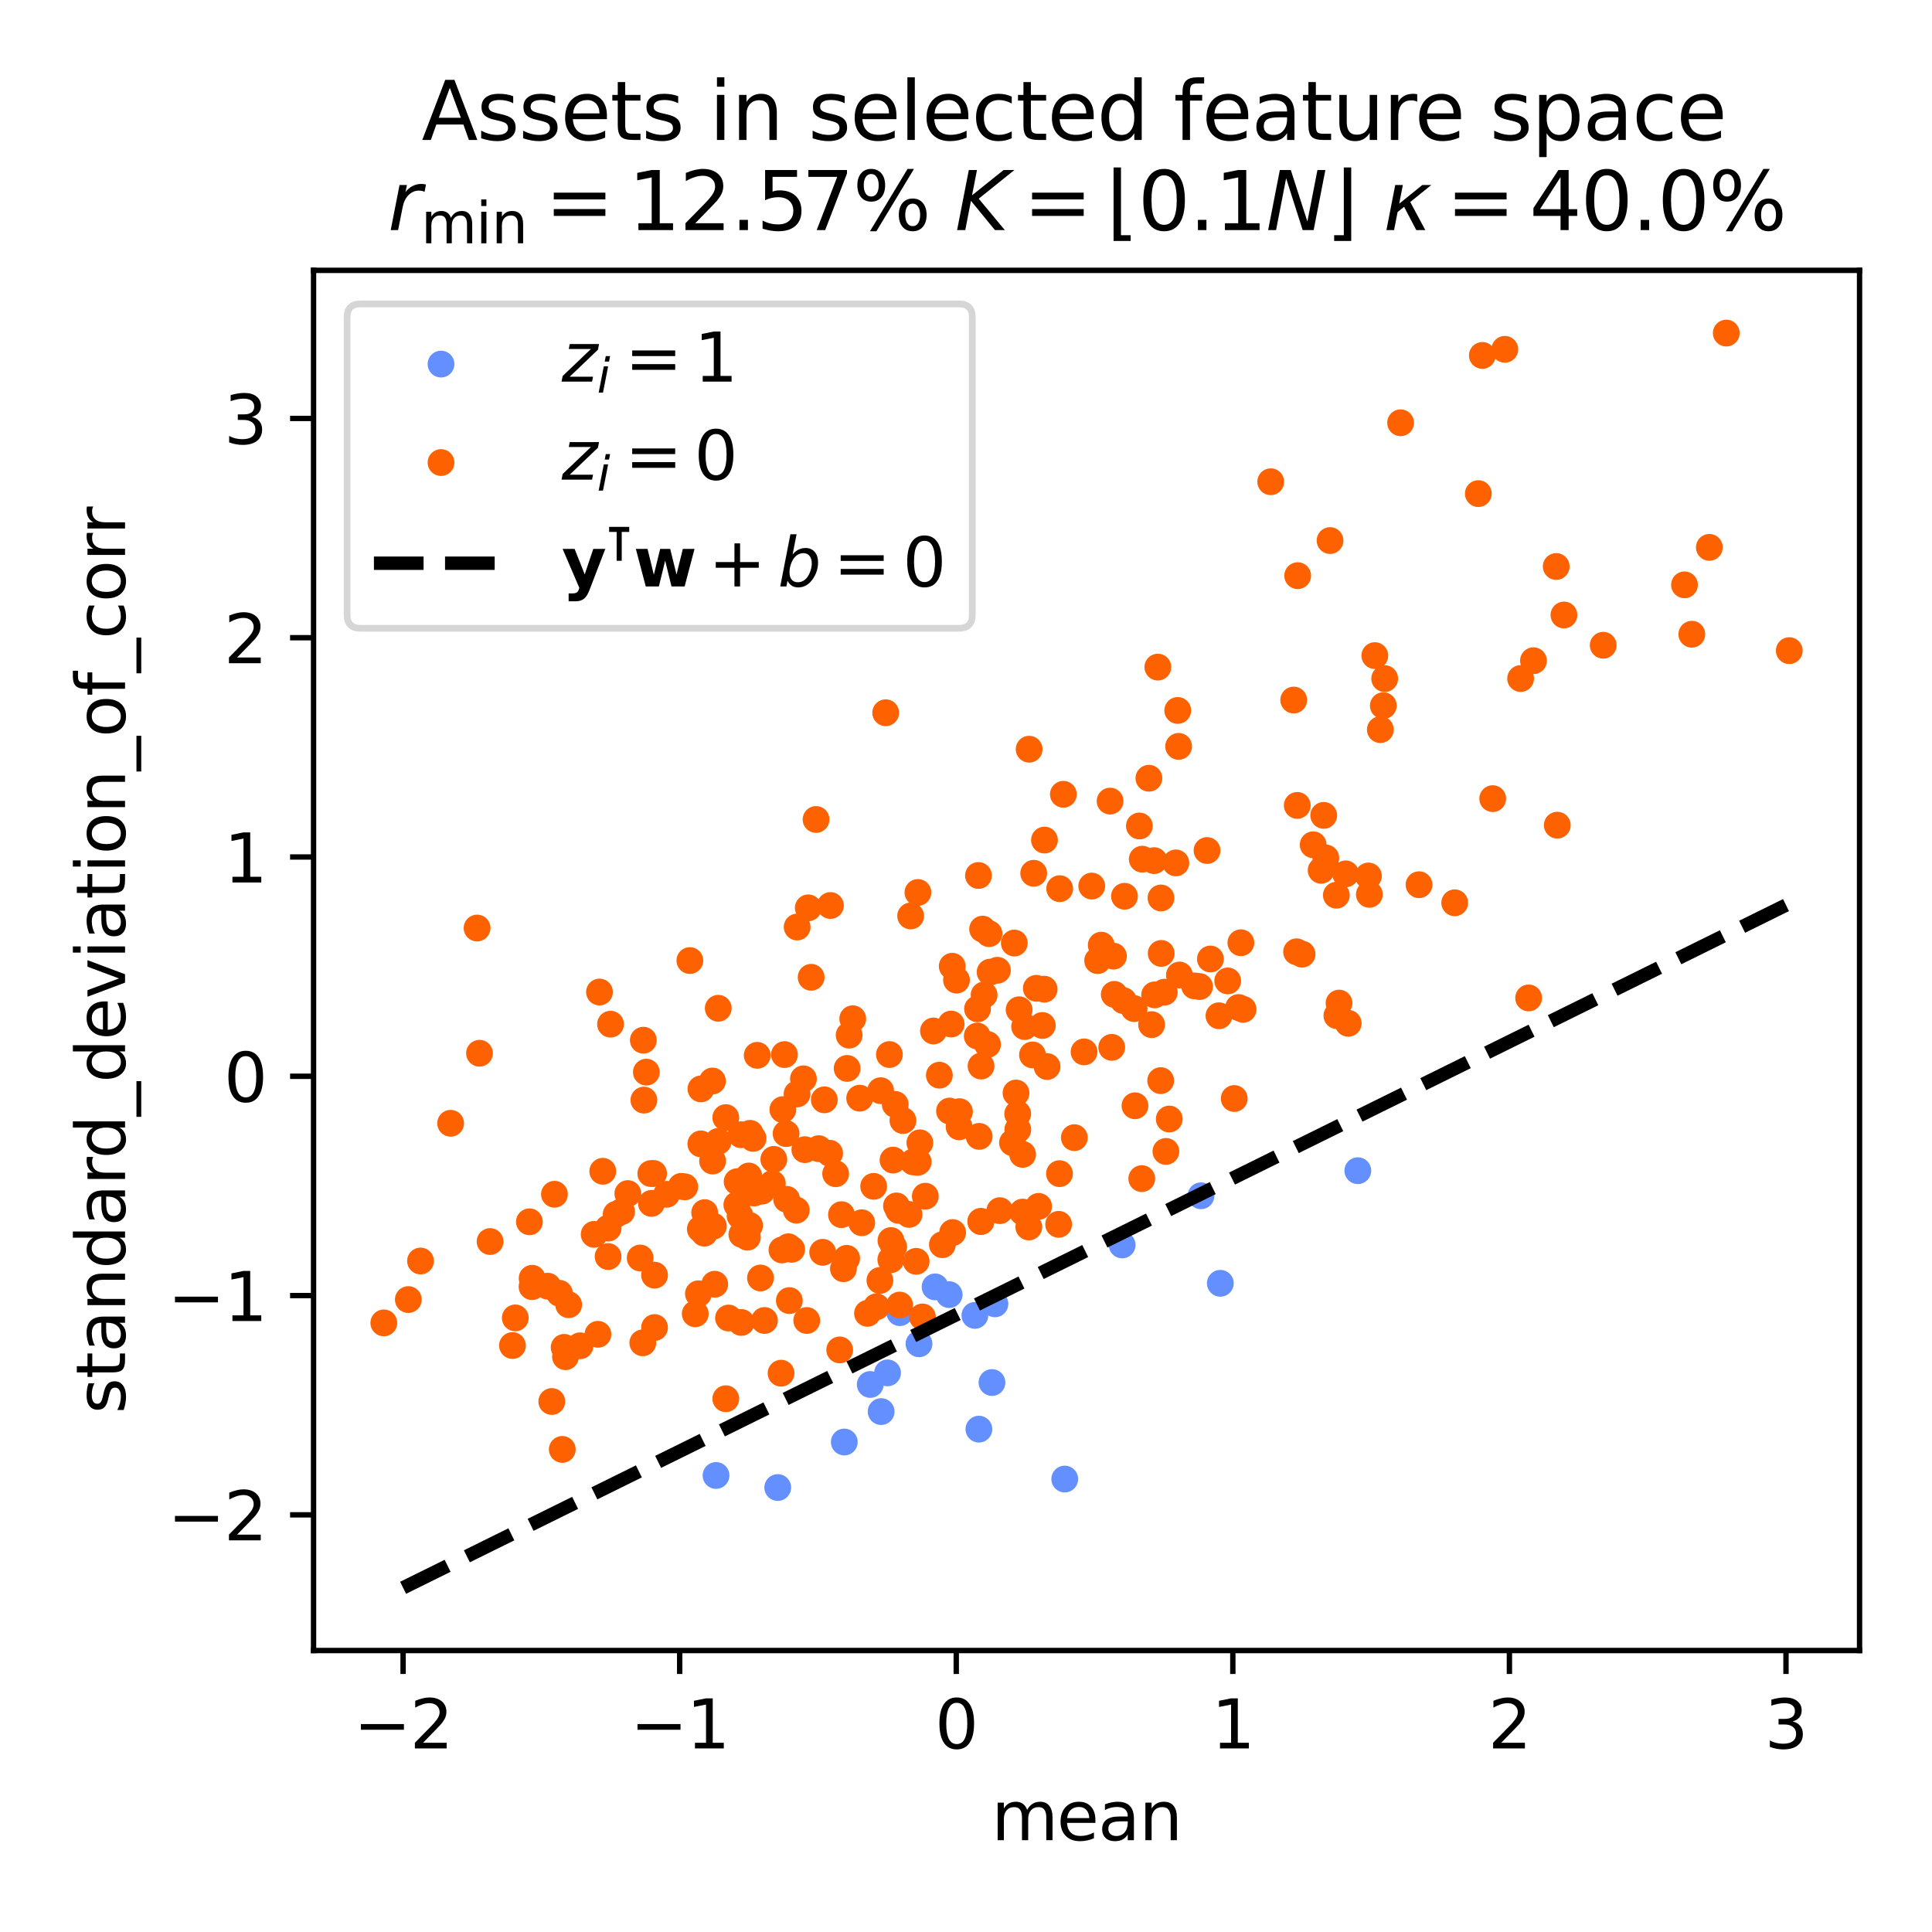 <?xml version="1.0" encoding="utf-8" standalone="no"?>
<!DOCTYPE svg PUBLIC "-//W3C//DTD SVG 1.1//EN"
  "http://www.w3.org/Graphics/SVG/1.1/DTD/svg11.dtd">
<svg xmlns:xlink="http://www.w3.org/1999/xlink" width="288pt" height="288pt" viewBox="0 0 288 288" xmlns="http://www.w3.org/2000/svg" version="1.1">
 <defs>
  <style type="text/css">*{stroke-linejoin: round; stroke-linecap: butt}</style>
 </defs>
 <g id="figure_1">
  <g id="patch_1">
   <path d="M 0 288 
L 288 288 
L 288 0 
L 0 0 
z
" style="fill: #ffffff"/>
  </g>
  <g id="axes_1">
   <g id="patch_2">
    <path d="M 46.741 246.04 
L 277.2 246.04 
L 277.2 40.301 
L 46.741 40.301 
z
" style="fill: #ffffff"/>
   </g>
   <g id="PathCollection_1">
    <defs>
     <path id="C0_0_304cc47238" d="M 0 1.5 
C 0.398 1.5 0.779 1.342 1.061 1.061 
C 1.342 0.779 1.5 0.398 1.5 -0 
C 1.5 -0.398 1.342 -0.779 1.061 -1.061 
C 0.779 -1.342 0.398 -1.5 0 -1.5 
C -0.398 -1.5 -0.779 -1.342 -1.061 -1.061 
C -1.342 -0.779 -1.5 -0.398 -1.5 0 
C -1.5 0.398 -1.342 0.779 -1.061 1.061 
C -0.779 1.342 -0.398 1.5 0 1.5 
z
"/>
    </defs>
    <g clip-path="url(#p084eb1ddea)">
     <use xlink:href="#C0_0_304cc47238" x="136.994" y="200.318" style="fill: #648fff; stroke: #648fff"/>
    </g>
    <g clip-path="url(#p084eb1ddea)">
     <use xlink:href="#C0_0_304cc47238" x="147.871" y="206.09" style="fill: #648fff; stroke: #648fff"/>
    </g>
    <g clip-path="url(#p084eb1ddea)">
     <use xlink:href="#C0_0_304cc47238" x="139.39" y="191.834" style="fill: #648fff; stroke: #648fff"/>
    </g>
    <g clip-path="url(#p084eb1ddea)">
     <use xlink:href="#C0_0_304cc47238" x="202.408" y="174.513" style="fill: #648fff; stroke: #648fff"/>
    </g>
    <g clip-path="url(#p084eb1ddea)">
     <use xlink:href="#C0_0_304cc47238" x="115.937" y="221.744" style="fill: #648fff; stroke: #648fff"/>
    </g>
    <g clip-path="url(#p084eb1ddea)">
     <use xlink:href="#C0_0_304cc47238" x="145.325" y="196.082" style="fill: #648fff; stroke: #648fff"/>
    </g>
    <g clip-path="url(#p084eb1ddea)">
     <use xlink:href="#C0_0_304cc47238" x="141.49" y="192.991" style="fill: #648fff; stroke: #648fff"/>
    </g>
    <g clip-path="url(#p084eb1ddea)">
     <use xlink:href="#C0_0_304cc47238" x="181.914" y="191.299" style="fill: #648fff; stroke: #648fff"/>
    </g>
    <g clip-path="url(#p084eb1ddea)">
     <use xlink:href="#C0_0_304cc47238" x="179.029" y="178.252" style="fill: #648fff; stroke: #648fff"/>
    </g>
    <g clip-path="url(#p084eb1ddea)">
     <use xlink:href="#C0_0_304cc47238" x="131.349" y="210.423" style="fill: #648fff; stroke: #648fff"/>
    </g>
    <g clip-path="url(#p084eb1ddea)">
     <use xlink:href="#C0_0_304cc47238" x="134.138" y="195.678" style="fill: #648fff; stroke: #648fff"/>
    </g>
    <g clip-path="url(#p084eb1ddea)">
     <use xlink:href="#C0_0_304cc47238" x="106.738" y="219.947" style="fill: #648fff; stroke: #648fff"/>
    </g>
    <g clip-path="url(#p084eb1ddea)">
     <use xlink:href="#C0_0_304cc47238" x="145.923" y="213.042" style="fill: #648fff; stroke: #648fff"/>
    </g>
    <g clip-path="url(#p084eb1ddea)">
     <use xlink:href="#C0_0_304cc47238" x="167.278" y="185.584" style="fill: #648fff; stroke: #648fff"/>
    </g>
    <g clip-path="url(#p084eb1ddea)">
     <use xlink:href="#C0_0_304cc47238" x="125.857" y="214.961" style="fill: #648fff; stroke: #648fff"/>
    </g>
    <g clip-path="url(#p084eb1ddea)">
     <use xlink:href="#C0_0_304cc47238" x="148.313" y="194.365" style="fill: #648fff; stroke: #648fff"/>
    </g>
    <g clip-path="url(#p084eb1ddea)">
     <use xlink:href="#C0_0_304cc47238" x="132.304" y="204.651" style="fill: #648fff; stroke: #648fff"/>
    </g>
    <g clip-path="url(#p084eb1ddea)">
     <use xlink:href="#C0_0_304cc47238" x="158.72" y="220.479" style="fill: #648fff; stroke: #648fff"/>
    </g>
    <g clip-path="url(#p084eb1ddea)">
     <use xlink:href="#C0_0_304cc47238" x="129.725" y="206.38" style="fill: #648fff; stroke: #648fff"/>
    </g>
   </g>
   <g id="PathCollection_2">
    <defs>
     <path id="C1_0_aa8e85bbf3" d="M 0 1.5 
C 0.398 1.5 0.779 1.342 1.061 1.061 
C 1.342 0.779 1.5 0.398 1.5 -0 
C 1.5 -0.398 1.342 -0.779 1.061 -1.061 
C 0.779 -1.342 0.398 -1.5 0 -1.5 
C -0.398 -1.5 -0.779 -1.342 -1.061 -1.061 
C -1.342 -0.779 -1.5 -0.398 -1.5 0 
C -1.5 0.398 -1.342 0.779 -1.061 1.061 
C -0.779 1.342 -0.398 1.5 0 1.5 
z
"/>
    </defs>
    <g clip-path="url(#p084eb1ddea)">
     <use xlink:href="#C1_0_aa8e85bbf3" x="195.754" y="125.93" style="fill: #fe6100; stroke: #fe6100"/>
    </g>
    <g clip-path="url(#p084eb1ddea)">
     <use xlink:href="#C1_0_aa8e85bbf3" x="155.65" y="147.455" style="fill: #fe6100; stroke: #fe6100"/>
    </g>
    <g clip-path="url(#p084eb1ddea)">
     <use xlink:href="#C1_0_aa8e85bbf3" x="171.668" y="152.74" style="fill: #fe6100; stroke: #fe6100"/>
    </g>
    <g clip-path="url(#p084eb1ddea)">
     <use xlink:href="#C1_0_aa8e85bbf3" x="206.209" y="105.193" style="fill: #fe6100; stroke: #fe6100"/>
    </g>
    <g clip-path="url(#p084eb1ddea)">
     <use xlink:href="#C1_0_aa8e85bbf3" x="113.366" y="190.506" style="fill: #fe6100; stroke: #fe6100"/>
    </g>
    <g clip-path="url(#p084eb1ddea)">
     <use xlink:href="#C1_0_aa8e85bbf3" x="151.707" y="166.036" style="fill: #fe6100; stroke: #fe6100"/>
    </g>
    <g clip-path="url(#p084eb1ddea)">
     <use xlink:href="#C1_0_aa8e85bbf3" x="175.562" y="105.905" style="fill: #fe6100; stroke: #fe6100"/>
    </g>
    <g clip-path="url(#p084eb1ddea)">
     <use xlink:href="#C1_0_aa8e85bbf3" x="122.636" y="186.68" style="fill: #fe6100; stroke: #fe6100"/>
    </g>
    <g clip-path="url(#p084eb1ddea)">
     <use xlink:href="#C1_0_aa8e85bbf3" x="197.635" y="127.892" style="fill: #fe6100; stroke: #fe6100"/>
    </g>
    <g clip-path="url(#p084eb1ddea)">
     <use xlink:href="#C1_0_aa8e85bbf3" x="154.093" y="130.177" style="fill: #fe6100; stroke: #fe6100"/>
    </g>
    <g clip-path="url(#p084eb1ddea)">
     <use xlink:href="#C1_0_aa8e85bbf3" x="146.224" y="182.09" style="fill: #fe6100; stroke: #fe6100"/>
    </g>
    <g clip-path="url(#p084eb1ddea)">
     <use xlink:href="#C1_0_aa8e85bbf3" x="146.699" y="148.317" style="fill: #fe6100; stroke: #fe6100"/>
    </g>
    <g clip-path="url(#p084eb1ddea)">
     <use xlink:href="#C1_0_aa8e85bbf3" x="104.488" y="162.319" style="fill: #fe6100; stroke: #fe6100"/>
    </g>
    <g clip-path="url(#p084eb1ddea)">
     <use xlink:href="#C1_0_aa8e85bbf3" x="192.852" y="104.354" style="fill: #fe6100; stroke: #fe6100"/>
    </g>
    <g clip-path="url(#p084eb1ddea)">
     <use xlink:href="#C1_0_aa8e85bbf3" x="220.371" y="73.583" style="fill: #fe6100; stroke: #fe6100"/>
    </g>
    <g clip-path="url(#p084eb1ddea)">
     <use xlink:href="#C1_0_aa8e85bbf3" x="227.871" y="148.76" style="fill: #fe6100; stroke: #fe6100"/>
    </g>
    <g clip-path="url(#p084eb1ddea)">
     <use xlink:href="#C1_0_aa8e85bbf3" x="126.212" y="187.578" style="fill: #fe6100; stroke: #fe6100"/>
    </g>
    <g clip-path="url(#p084eb1ddea)">
     <use xlink:href="#C1_0_aa8e85bbf3" x="104.473" y="170.517" style="fill: #fe6100; stroke: #fe6100"/>
    </g>
    <g clip-path="url(#p084eb1ddea)">
     <use xlink:href="#C1_0_aa8e85bbf3" x="130.234" y="176.845" style="fill: #fe6100; stroke: #fe6100"/>
    </g>
    <g clip-path="url(#p084eb1ddea)">
     <use xlink:href="#C1_0_aa8e85bbf3" x="82.254" y="208.919" style="fill: #fe6100; stroke: #fe6100"/>
    </g>
    <g clip-path="url(#p084eb1ddea)">
     <use xlink:href="#C1_0_aa8e85bbf3" x="113.961" y="196.843" style="fill: #fe6100; stroke: #fe6100"/>
    </g>
    <g clip-path="url(#p084eb1ddea)">
     <use xlink:href="#C1_0_aa8e85bbf3" x="111.414" y="184.425" style="fill: #fe6100; stroke: #fe6100"/>
    </g>
    <g clip-path="url(#p084eb1ddea)">
     <use xlink:href="#C1_0_aa8e85bbf3" x="117.261" y="178.776" style="fill: #fe6100; stroke: #fe6100"/>
    </g>
    <g clip-path="url(#p084eb1ddea)">
     <use xlink:href="#C1_0_aa8e85bbf3" x="153.413" y="111.683" style="fill: #fe6100; stroke: #fe6100"/>
    </g>
    <g clip-path="url(#p084eb1ddea)">
     <use xlink:href="#C1_0_aa8e85bbf3" x="155.375" y="152.866" style="fill: #fe6100; stroke: #fe6100"/>
    </g>
    <g clip-path="url(#p084eb1ddea)">
     <use xlink:href="#C1_0_aa8e85bbf3" x="82.653" y="178.027" style="fill: #fe6100; stroke: #fe6100"/>
    </g>
    <g clip-path="url(#p084eb1ddea)">
     <use xlink:href="#C1_0_aa8e85bbf3" x="120.49" y="135.331" style="fill: #fe6100; stroke: #fe6100"/>
    </g>
    <g clip-path="url(#p084eb1ddea)">
     <use xlink:href="#C1_0_aa8e85bbf3" x="145.679" y="154.438" style="fill: #fe6100; stroke: #fe6100"/>
    </g>
    <g clip-path="url(#p084eb1ddea)">
     <use xlink:href="#C1_0_aa8e85bbf3" x="266.725" y="96.989" style="fill: #fe6100; stroke: #fe6100"/>
    </g>
    <g clip-path="url(#p084eb1ddea)">
     <use xlink:href="#C1_0_aa8e85bbf3" x="152.441" y="172.082" style="fill: #fe6100; stroke: #fe6100"/>
    </g>
    <g clip-path="url(#p084eb1ddea)">
     <use xlink:href="#C1_0_aa8e85bbf3" x="151.917" y="150.523" style="fill: #fe6100; stroke: #fe6100"/>
    </g>
    <g clip-path="url(#p084eb1ddea)">
     <use xlink:href="#C1_0_aa8e85bbf3" x="102.839" y="143.189" style="fill: #fe6100; stroke: #fe6100"/>
    </g>
    <g clip-path="url(#p084eb1ddea)">
     <use xlink:href="#C1_0_aa8e85bbf3" x="83.818" y="216.061" style="fill: #fe6100; stroke: #fe6100"/>
    </g>
    <g clip-path="url(#p084eb1ddea)">
     <use xlink:href="#C1_0_aa8e85bbf3" x="193.443" y="85.817" style="fill: #fe6100; stroke: #fe6100"/>
    </g>
    <g clip-path="url(#p084eb1ddea)">
     <use xlink:href="#C1_0_aa8e85bbf3" x="67.176" y="167.446" style="fill: #fe6100; stroke: #fe6100"/>
    </g>
    <g clip-path="url(#p084eb1ddea)">
     <use xlink:href="#C1_0_aa8e85bbf3" x="172.038" y="128.293" style="fill: #fe6100; stroke: #fe6100"/>
    </g>
    <g clip-path="url(#p084eb1ddea)">
     <use xlink:href="#C1_0_aa8e85bbf3" x="91.851" y="181.012" style="fill: #fe6100; stroke: #fe6100"/>
    </g>
    <g clip-path="url(#p084eb1ddea)">
     <use xlink:href="#C1_0_aa8e85bbf3" x="112.26" y="169.697" style="fill: #fe6100; stroke: #fe6100"/>
    </g>
    <g clip-path="url(#p084eb1ddea)">
     <use xlink:href="#C1_0_aa8e85bbf3" x="154.822" y="179.836" style="fill: #fe6100; stroke: #fe6100"/>
    </g>
    <g clip-path="url(#p084eb1ddea)">
     <use xlink:href="#C1_0_aa8e85bbf3" x="132.03" y="106.248" style="fill: #fe6100; stroke: #fe6100"/>
    </g>
    <g clip-path="url(#p084eb1ddea)">
     <use xlink:href="#C1_0_aa8e85bbf3" x="141.543" y="165.622" style="fill: #fe6100; stroke: #fe6100"/>
    </g>
    <g clip-path="url(#p084eb1ddea)">
     <use xlink:href="#C1_0_aa8e85bbf3" x="170.203" y="175.696" style="fill: #fe6100; stroke: #fe6100"/>
    </g>
    <g clip-path="url(#p084eb1ddea)">
     <use xlink:href="#C1_0_aa8e85bbf3" x="112.876" y="157.316" style="fill: #fe6100; stroke: #fe6100"/>
    </g>
    <g clip-path="url(#p084eb1ddea)">
     <use xlink:href="#C1_0_aa8e85bbf3" x="108.192" y="166.599" style="fill: #fe6100; stroke: #fe6100"/>
    </g>
    <g clip-path="url(#p084eb1ddea)">
     <use xlink:href="#C1_0_aa8e85bbf3" x="86.46" y="200.617" style="fill: #fe6100; stroke: #fe6100"/>
    </g>
    <g clip-path="url(#p084eb1ddea)">
     <use xlink:href="#C1_0_aa8e85bbf3" x="153.363" y="182.903" style="fill: #fe6100; stroke: #fe6100"/>
    </g>
    <g clip-path="url(#p084eb1ddea)">
     <use xlink:href="#C1_0_aa8e85bbf3" x="151.722" y="168.392" style="fill: #fe6100; stroke: #fe6100"/>
    </g>
    <g clip-path="url(#p084eb1ddea)">
     <use xlink:href="#C1_0_aa8e85bbf3" x="119.978" y="171.377" style="fill: #fe6100; stroke: #fe6100"/>
    </g>
    <g clip-path="url(#p084eb1ddea)">
     <use xlink:href="#C1_0_aa8e85bbf3" x="151.202" y="140.578" style="fill: #fe6100; stroke: #fe6100"/>
    </g>
    <g clip-path="url(#p084eb1ddea)">
     <use xlink:href="#C1_0_aa8e85bbf3" x="103.64" y="195.844" style="fill: #fe6100; stroke: #fe6100"/>
    </g>
    <g clip-path="url(#p084eb1ddea)">
     <use xlink:href="#C1_0_aa8e85bbf3" x="169.187" y="164.837" style="fill: #fe6100; stroke: #fe6100"/>
    </g>
    <g clip-path="url(#p084eb1ddea)">
     <use xlink:href="#C1_0_aa8e85bbf3" x="146.476" y="138.502" style="fill: #fe6100; stroke: #fe6100"/>
    </g>
    <g clip-path="url(#p084eb1ddea)">
     <use xlink:href="#C1_0_aa8e85bbf3" x="88.572" y="184.003" style="fill: #fe6100; stroke: #fe6100"/>
    </g>
    <g clip-path="url(#p084eb1ddea)">
     <use xlink:href="#C1_0_aa8e85bbf3" x="108.598" y="196.476" style="fill: #fe6100; stroke: #fe6100"/>
    </g>
    <g clip-path="url(#p084eb1ddea)">
     <use xlink:href="#C1_0_aa8e85bbf3" x="145.96" y="169.398" style="fill: #fe6100; stroke: #fe6100"/>
    </g>
    <g clip-path="url(#p084eb1ddea)">
     <use xlink:href="#C1_0_aa8e85bbf3" x="189.425" y="71.812" style="fill: #fe6100; stroke: #fe6100"/>
    </g>
    <g clip-path="url(#p084eb1ddea)">
     <use xlink:href="#C1_0_aa8e85bbf3" x="79.309" y="191.801" style="fill: #fe6100; stroke: #fe6100"/>
    </g>
    <g clip-path="url(#p084eb1ddea)">
     <use xlink:href="#C1_0_aa8e85bbf3" x="126.281" y="159.265" style="fill: #fe6100; stroke: #fe6100"/>
    </g>
    <g clip-path="url(#p084eb1ddea)">
     <use xlink:href="#C1_0_aa8e85bbf3" x="254.81" y="81.596" style="fill: #fe6100; stroke: #fe6100"/>
    </g>
    <g clip-path="url(#p084eb1ddea)">
     <use xlink:href="#C1_0_aa8e85bbf3" x="110.591" y="184.023" style="fill: #fe6100; stroke: #fe6100"/>
    </g>
    <g clip-path="url(#p084eb1ddea)">
     <use xlink:href="#C1_0_aa8e85bbf3" x="193.277" y="141.883" style="fill: #fe6100; stroke: #fe6100"/>
    </g>
    <g clip-path="url(#p084eb1ddea)">
     <use xlink:href="#C1_0_aa8e85bbf3" x="102.077" y="176.916" style="fill: #fe6100; stroke: #fe6100"/>
    </g>
    <g clip-path="url(#p084eb1ddea)">
     <use xlink:href="#C1_0_aa8e85bbf3" x="142.009" y="183.734" style="fill: #fe6100; stroke: #fe6100"/>
    </g>
    <g clip-path="url(#p084eb1ddea)">
     <use xlink:href="#C1_0_aa8e85bbf3" x="106.204" y="161.144" style="fill: #fe6100; stroke: #fe6100"/>
    </g>
    <g clip-path="url(#p084eb1ddea)">
     <use xlink:href="#C1_0_aa8e85bbf3" x="89.854" y="174.601" style="fill: #fe6100; stroke: #fe6100"/>
    </g>
    <g clip-path="url(#p084eb1ddea)">
     <use xlink:href="#C1_0_aa8e85bbf3" x="78.92" y="182.131" style="fill: #fe6100; stroke: #fe6100"/>
    </g>
    <g clip-path="url(#p084eb1ddea)">
     <use xlink:href="#C1_0_aa8e85bbf3" x="162.745" y="132.084" style="fill: #fe6100; stroke: #fe6100"/>
    </g>
    <g clip-path="url(#p084eb1ddea)">
     <use xlink:href="#C1_0_aa8e85bbf3" x="200.98" y="152.543" style="fill: #fe6100; stroke: #fe6100"/>
    </g>
    <g clip-path="url(#p084eb1ddea)">
     <use xlink:href="#C1_0_aa8e85bbf3" x="116.7" y="165.406" style="fill: #fe6100; stroke: #fe6100"/>
    </g>
    <g clip-path="url(#p084eb1ddea)">
     <use xlink:href="#C1_0_aa8e85bbf3" x="146.214" y="182.068" style="fill: #fe6100; stroke: #fe6100"/>
    </g>
    <g clip-path="url(#p084eb1ddea)">
     <use xlink:href="#C1_0_aa8e85bbf3" x="143.026" y="165.714" style="fill: #fe6100; stroke: #fe6100"/>
    </g>
    <g clip-path="url(#p084eb1ddea)">
     <use xlink:href="#C1_0_aa8e85bbf3" x="135.508" y="181.03" style="fill: #fe6100; stroke: #fe6100"/>
    </g>
    <g clip-path="url(#p084eb1ddea)">
     <use xlink:href="#C1_0_aa8e85bbf3" x="137.935" y="178.319" style="fill: #fe6100; stroke: #fe6100"/>
    </g>
    <g clip-path="url(#p084eb1ddea)">
     <use xlink:href="#C1_0_aa8e85bbf3" x="175.697" y="111.26" style="fill: #fe6100; stroke: #fe6100"/>
    </g>
    <g clip-path="url(#p084eb1ddea)">
     <use xlink:href="#C1_0_aa8e85bbf3" x="173.799" y="171.639" style="fill: #fe6100; stroke: #fe6100"/>
    </g>
    <g clip-path="url(#p084eb1ddea)">
     <use xlink:href="#C1_0_aa8e85bbf3" x="151.455" y="162.933" style="fill: #fe6100; stroke: #fe6100"/>
    </g>
    <g clip-path="url(#p084eb1ddea)">
     <use xlink:href="#C1_0_aa8e85bbf3" x="97.432" y="174.929" style="fill: #fe6100; stroke: #fe6100"/>
    </g>
    <g clip-path="url(#p084eb1ddea)">
     <use xlink:href="#C1_0_aa8e85bbf3" x="125.436" y="181.067" style="fill: #fe6100; stroke: #fe6100"/>
    </g>
    <g clip-path="url(#p084eb1ddea)">
     <use xlink:href="#C1_0_aa8e85bbf3" x="76.813" y="196.458" style="fill: #fe6100; stroke: #fe6100"/>
    </g>
    <g clip-path="url(#p084eb1ddea)">
     <use xlink:href="#C1_0_aa8e85bbf3" x="123.673" y="171.909" style="fill: #fe6100; stroke: #fe6100"/>
    </g>
    <g clip-path="url(#p084eb1ddea)">
     <use xlink:href="#C1_0_aa8e85bbf3" x="122.048" y="171.228" style="fill: #fe6100; stroke: #fe6100"/>
    </g>
    <g clip-path="url(#p084eb1ddea)">
     <use xlink:href="#C1_0_aa8e85bbf3" x="137.508" y="196.314" style="fill: #fe6100; stroke: #fe6100"/>
    </g>
    <g clip-path="url(#p084eb1ddea)">
     <use xlink:href="#C1_0_aa8e85bbf3" x="118.016" y="186.231" style="fill: #fe6100; stroke: #fe6100"/>
    </g>
    <g clip-path="url(#p084eb1ddea)">
     <use xlink:href="#C1_0_aa8e85bbf3" x="140.481" y="185.545" style="fill: #fe6100; stroke: #fe6100"/>
    </g>
    <g clip-path="url(#p084eb1ddea)">
     <use xlink:href="#C1_0_aa8e85bbf3" x="183.988" y="163.755" style="fill: #fe6100; stroke: #fe6100"/>
    </g>
    <g clip-path="url(#p084eb1ddea)">
     <use xlink:href="#C1_0_aa8e85bbf3" x="163.624" y="143.199" style="fill: #fe6100; stroke: #fe6100"/>
    </g>
    <g clip-path="url(#p084eb1ddea)">
     <use xlink:href="#C1_0_aa8e85bbf3" x="173.1" y="142.125" style="fill: #fe6100; stroke: #fe6100"/>
    </g>
    <g clip-path="url(#p084eb1ddea)">
     <use xlink:href="#C1_0_aa8e85bbf3" x="167.626" y="133.605" style="fill: #fe6100; stroke: #fe6100"/>
    </g>
    <g clip-path="url(#p084eb1ddea)">
     <use xlink:href="#C1_0_aa8e85bbf3" x="232.142" y="123.006" style="fill: #fe6100; stroke: #fe6100"/>
    </g>
    <g clip-path="url(#p084eb1ddea)">
     <use xlink:href="#C1_0_aa8e85bbf3" x="169.064" y="150.35" style="fill: #fe6100; stroke: #fe6100"/>
    </g>
    <g clip-path="url(#p084eb1ddea)">
     <use xlink:href="#C1_0_aa8e85bbf3" x="173.066" y="133.858" style="fill: #fe6100; stroke: #fe6100"/>
    </g>
    <g clip-path="url(#p084eb1ddea)">
     <use xlink:href="#C1_0_aa8e85bbf3" x="62.686" y="187.978" style="fill: #fe6100; stroke: #fe6100"/>
    </g>
    <g clip-path="url(#p084eb1ddea)">
     <use xlink:href="#C1_0_aa8e85bbf3" x="157.937" y="174.952" style="fill: #fe6100; stroke: #fe6100"/>
    </g>
    <g clip-path="url(#p084eb1ddea)">
     <use xlink:href="#C1_0_aa8e85bbf3" x="170.272" y="128.075" style="fill: #fe6100; stroke: #fe6100"/>
    </g>
    <g clip-path="url(#p084eb1ddea)">
     <use xlink:href="#C1_0_aa8e85bbf3" x="158.515" y="118.404" style="fill: #fe6100; stroke: #fe6100"/>
    </g>
    <g clip-path="url(#p084eb1ddea)">
     <use xlink:href="#C1_0_aa8e85bbf3" x="206.414" y="101.161" style="fill: #fe6100; stroke: #fe6100"/>
    </g>
    <g clip-path="url(#p084eb1ddea)">
     <use xlink:href="#C1_0_aa8e85bbf3" x="178.819" y="147.064" style="fill: #fe6100; stroke: #fe6100"/>
    </g>
    <g clip-path="url(#p084eb1ddea)">
     <use xlink:href="#C1_0_aa8e85bbf3" x="125.73" y="189.124" style="fill: #fe6100; stroke: #fe6100"/>
    </g>
    <g clip-path="url(#p084eb1ddea)">
     <use xlink:href="#C1_0_aa8e85bbf3" x="238.988" y="96.186" style="fill: #fe6100; stroke: #fe6100"/>
    </g>
    <g clip-path="url(#p084eb1ddea)">
     <use xlink:href="#C1_0_aa8e85bbf3" x="97.574" y="190.09" style="fill: #fe6100; stroke: #fe6100"/>
    </g>
    <g clip-path="url(#p084eb1ddea)">
     <use xlink:href="#C1_0_aa8e85bbf3" x="110.326" y="181.261" style="fill: #fe6100; stroke: #fe6100"/>
    </g>
    <g clip-path="url(#p084eb1ddea)">
     <use xlink:href="#C1_0_aa8e85bbf3" x="89.364" y="147.881" style="fill: #fe6100; stroke: #fe6100"/>
    </g>
    <g clip-path="url(#p084eb1ddea)">
     <use xlink:href="#C1_0_aa8e85bbf3" x="137.124" y="170.356" style="fill: #fe6100; stroke: #fe6100"/>
    </g>
    <g clip-path="url(#p084eb1ddea)">
     <use xlink:href="#C1_0_aa8e85bbf3" x="127.119" y="151.861" style="fill: #fe6100; stroke: #fe6100"/>
    </g>
    <g clip-path="url(#p084eb1ddea)">
     <use xlink:href="#C1_0_aa8e85bbf3" x="233.135" y="91.676" style="fill: #fe6100; stroke: #fe6100"/>
    </g>
    <g clip-path="url(#p084eb1ddea)">
     <use xlink:href="#C1_0_aa8e85bbf3" x="200.593" y="130.267" style="fill: #fe6100; stroke: #fe6100"/>
    </g>
    <g clip-path="url(#p084eb1ddea)">
     <use xlink:href="#C1_0_aa8e85bbf3" x="81.656" y="191.729" style="fill: #fe6100; stroke: #fe6100"/>
    </g>
    <g clip-path="url(#p084eb1ddea)">
     <use xlink:href="#C1_0_aa8e85bbf3" x="147.592" y="144.911" style="fill: #fe6100; stroke: #fe6100"/>
    </g>
    <g clip-path="url(#p084eb1ddea)">
     <use xlink:href="#C1_0_aa8e85bbf3" x="91.013" y="152.672" style="fill: #fe6100; stroke: #fe6100"/>
    </g>
    <g clip-path="url(#p084eb1ddea)">
     <use xlink:href="#C1_0_aa8e85bbf3" x="136.877" y="173.199" style="fill: #fe6100; stroke: #fe6100"/>
    </g>
    <g clip-path="url(#p084eb1ddea)">
     <use xlink:href="#C1_0_aa8e85bbf3" x="130.654" y="194.795" style="fill: #fe6100; stroke: #fe6100"/>
    </g>
    <g clip-path="url(#p084eb1ddea)">
     <use xlink:href="#C1_0_aa8e85bbf3" x="97.106" y="179.391" style="fill: #fe6100; stroke: #fe6100"/>
    </g>
    <g clip-path="url(#p084eb1ddea)">
     <use xlink:href="#C1_0_aa8e85bbf3" x="110.457" y="169.152" style="fill: #fe6100; stroke: #fe6100"/>
    </g>
    <g clip-path="url(#p084eb1ddea)">
     <use xlink:href="#C1_0_aa8e85bbf3" x="115.354" y="172.827" style="fill: #fe6100; stroke: #fe6100"/>
    </g>
    <g clip-path="url(#p084eb1ddea)">
     <use xlink:href="#C1_0_aa8e85bbf3" x="216.85" y="134.578" style="fill: #fe6100; stroke: #fe6100"/>
    </g>
    <g clip-path="url(#p084eb1ddea)">
     <use xlink:href="#C1_0_aa8e85bbf3" x="222.516" y="119.052" style="fill: #fe6100; stroke: #fe6100"/>
    </g>
    <g clip-path="url(#p084eb1ddea)">
     <use xlink:href="#C1_0_aa8e85bbf3" x="132.81" y="184.928" style="fill: #fe6100; stroke: #fe6100"/>
    </g>
    <g clip-path="url(#p084eb1ddea)">
     <use xlink:href="#C1_0_aa8e85bbf3" x="167.457" y="149.158" style="fill: #fe6100; stroke: #fe6100"/>
    </g>
    <g clip-path="url(#p084eb1ddea)">
     <use xlink:href="#C1_0_aa8e85bbf3" x="199.209" y="133.447" style="fill: #fe6100; stroke: #fe6100"/>
    </g>
    <g clip-path="url(#p084eb1ddea)">
     <use xlink:href="#C1_0_aa8e85bbf3" x="224.322" y="52.071" style="fill: #fe6100; stroke: #fe6100"/>
    </g>
    <g clip-path="url(#p084eb1ddea)">
     <use xlink:href="#C1_0_aa8e85bbf3" x="118.819" y="163.075" style="fill: #fe6100; stroke: #fe6100"/>
    </g>
    <g clip-path="url(#p084eb1ddea)">
     <use xlink:href="#C1_0_aa8e85bbf3" x="199.289" y="151.403" style="fill: #fe6100; stroke: #fe6100"/>
    </g>
    <g clip-path="url(#p084eb1ddea)">
     <use xlink:href="#C1_0_aa8e85bbf3" x="128.15" y="163.704" style="fill: #fe6100; stroke: #fe6100"/>
    </g>
    <g clip-path="url(#p084eb1ddea)">
     <use xlink:href="#C1_0_aa8e85bbf3" x="131.277" y="162.588" style="fill: #fe6100; stroke: #fe6100"/>
    </g>
    <g clip-path="url(#p084eb1ddea)">
     <use xlink:href="#C1_0_aa8e85bbf3" x="116.432" y="204.698" style="fill: #fe6100; stroke: #fe6100"/>
    </g>
    <g clip-path="url(#p084eb1ddea)">
     <use xlink:href="#C1_0_aa8e85bbf3" x="172.119" y="148.305" style="fill: #fe6100; stroke: #fe6100"/>
    </g>
    <g clip-path="url(#p084eb1ddea)">
     <use xlink:href="#C1_0_aa8e85bbf3" x="146.245" y="158.915" style="fill: #fe6100; stroke: #fe6100"/>
    </g>
    <g clip-path="url(#p084eb1ddea)">
     <use xlink:href="#C1_0_aa8e85bbf3" x="172.599" y="99.446" style="fill: #fe6100; stroke: #fe6100"/>
    </g>
    <g clip-path="url(#p084eb1ddea)">
     <use xlink:href="#C1_0_aa8e85bbf3" x="111.62" y="175.303" style="fill: #fe6100; stroke: #fe6100"/>
    </g>
    <g clip-path="url(#p084eb1ddea)">
     <use xlink:href="#C1_0_aa8e85bbf3" x="157.969" y="132.471" style="fill: #fe6100; stroke: #fe6100"/>
    </g>
    <g clip-path="url(#p084eb1ddea)">
     <use xlink:href="#C1_0_aa8e85bbf3" x="123.79" y="134.984" style="fill: #fe6100; stroke: #fe6100"/>
    </g>
    <g clip-path="url(#p084eb1ddea)">
     <use xlink:href="#C1_0_aa8e85bbf3" x="208.786" y="63.023" style="fill: #fe6100; stroke: #fe6100"/>
    </g>
    <g clip-path="url(#p084eb1ddea)">
     <use xlink:href="#C1_0_aa8e85bbf3" x="153.91" y="157.255" style="fill: #fe6100; stroke: #fe6100"/>
    </g>
    <g clip-path="url(#p084eb1ddea)">
     <use xlink:href="#C1_0_aa8e85bbf3" x="116.94" y="157.207" style="fill: #fe6100; stroke: #fe6100"/>
    </g>
    <g clip-path="url(#p084eb1ddea)">
     <use xlink:href="#C1_0_aa8e85bbf3" x="173.022" y="161.083" style="fill: #fe6100; stroke: #fe6100"/>
    </g>
    <g clip-path="url(#p084eb1ddea)">
     <use xlink:href="#C1_0_aa8e85bbf3" x="194.1" y="142.235" style="fill: #fe6100; stroke: #fe6100"/>
    </g>
    <g clip-path="url(#p084eb1ddea)">
     <use xlink:href="#C1_0_aa8e85bbf3" x="133.637" y="179.765" style="fill: #fe6100; stroke: #fe6100"/>
    </g>
    <g clip-path="url(#p084eb1ddea)">
     <use xlink:href="#C1_0_aa8e85bbf3" x="105.043" y="180.766" style="fill: #fe6100; stroke: #fe6100"/>
    </g>
    <g clip-path="url(#p084eb1ddea)">
     <use xlink:href="#C1_0_aa8e85bbf3" x="147.432" y="139.18" style="fill: #fe6100; stroke: #fe6100"/>
    </g>
    <g clip-path="url(#p084eb1ddea)">
     <use xlink:href="#C1_0_aa8e85bbf3" x="95.901" y="155.061" style="fill: #fe6100; stroke: #fe6100"/>
    </g>
    <g clip-path="url(#p084eb1ddea)">
     <use xlink:href="#C1_0_aa8e85bbf3" x="175.28" y="128.631" style="fill: #fe6100; stroke: #fe6100"/>
    </g>
    <g clip-path="url(#p084eb1ddea)">
     <use xlink:href="#C1_0_aa8e85bbf3" x="84.296" y="202.244" style="fill: #fe6100; stroke: #fe6100"/>
    </g>
    <g clip-path="url(#p084eb1ddea)">
     <use xlink:href="#C1_0_aa8e85bbf3" x="124.569" y="174.965" style="fill: #fe6100; stroke: #fe6100"/>
    </g>
    <g clip-path="url(#p084eb1ddea)">
     <use xlink:href="#C1_0_aa8e85bbf3" x="226.677" y="101.146" style="fill: #fe6100; stroke: #fe6100"/>
    </g>
    <g clip-path="url(#p084eb1ddea)">
     <use xlink:href="#C1_0_aa8e85bbf3" x="111.74" y="182.685" style="fill: #fe6100; stroke: #fe6100"/>
    </g>
    <g clip-path="url(#p084eb1ddea)">
     <use xlink:href="#C1_0_aa8e85bbf3" x="136.833" y="133.039" style="fill: #fe6100; stroke: #fe6100"/>
    </g>
    <g clip-path="url(#p084eb1ddea)">
     <use xlink:href="#C1_0_aa8e85bbf3" x="165.48" y="119.417" style="fill: #fe6100; stroke: #fe6100"/>
    </g>
    <g clip-path="url(#p084eb1ddea)">
     <use xlink:href="#C1_0_aa8e85bbf3" x="136.137" y="173.202" style="fill: #fe6100; stroke: #fe6100"/>
    </g>
    <g clip-path="url(#p084eb1ddea)">
     <use xlink:href="#C1_0_aa8e85bbf3" x="142.973" y="167.969" style="fill: #fe6100; stroke: #fe6100"/>
    </g>
    <g clip-path="url(#p084eb1ddea)">
     <use xlink:href="#C1_0_aa8e85bbf3" x="57.217" y="197.2" style="fill: #fe6100; stroke: #fe6100"/>
    </g>
    <g clip-path="url(#p084eb1ddea)">
     <use xlink:href="#C1_0_aa8e85bbf3" x="132.582" y="157.199" style="fill: #fe6100; stroke: #fe6100"/>
    </g>
    <g clip-path="url(#p084eb1ddea)">
     <use xlink:href="#C1_0_aa8e85bbf3" x="174.3" y="166.811" style="fill: #fe6100; stroke: #fe6100"/>
    </g>
    <g clip-path="url(#p084eb1ddea)">
     <use xlink:href="#C1_0_aa8e85bbf3" x="205.765" y="108.765" style="fill: #fe6100; stroke: #fe6100"/>
    </g>
    <g clip-path="url(#p084eb1ddea)">
     <use xlink:href="#C1_0_aa8e85bbf3" x="184.976" y="140.532" style="fill: #fe6100; stroke: #fe6100"/>
    </g>
    <g clip-path="url(#p084eb1ddea)">
     <use xlink:href="#C1_0_aa8e85bbf3" x="139.151" y="153.687" style="fill: #fe6100; stroke: #fe6100"/>
    </g>
    <g clip-path="url(#p084eb1ddea)">
     <use xlink:href="#C1_0_aa8e85bbf3" x="104.989" y="183.824" style="fill: #fe6100; stroke: #fe6100"/>
    </g>
    <g clip-path="url(#p084eb1ddea)">
     <use xlink:href="#C1_0_aa8e85bbf3" x="165.724" y="156.128" style="fill: #fe6100; stroke: #fe6100"/>
    </g>
    <g clip-path="url(#p084eb1ddea)">
     <use xlink:href="#C1_0_aa8e85bbf3" x="154.483" y="147.325" style="fill: #fe6100; stroke: #fe6100"/>
    </g>
    <g clip-path="url(#p084eb1ddea)">
     <use xlink:href="#C1_0_aa8e85bbf3" x="109.839" y="179.597" style="fill: #fe6100; stroke: #fe6100"/>
    </g>
    <g clip-path="url(#p084eb1ddea)">
     <use xlink:href="#C1_0_aa8e85bbf3" x="203.991" y="130.579" style="fill: #fe6100; stroke: #fe6100"/>
    </g>
    <g clip-path="url(#p084eb1ddea)">
     <use xlink:href="#C1_0_aa8e85bbf3" x="156.087" y="158.986" style="fill: #fe6100; stroke: #fe6100"/>
    </g>
    <g clip-path="url(#p084eb1ddea)">
     <use xlink:href="#C1_0_aa8e85bbf3" x="134.108" y="194.542" style="fill: #fe6100; stroke: #fe6100"/>
    </g>
    <g clip-path="url(#p084eb1ddea)">
     <use xlink:href="#C1_0_aa8e85bbf3" x="95.984" y="163.99" style="fill: #fe6100; stroke: #fe6100"/>
    </g>
    <g clip-path="url(#p084eb1ddea)">
     <use xlink:href="#C1_0_aa8e85bbf3" x="165.98" y="142.531" style="fill: #fe6100; stroke: #fe6100"/>
    </g>
    <g clip-path="url(#p084eb1ddea)">
     <use xlink:href="#C1_0_aa8e85bbf3" x="251.105" y="87.182" style="fill: #fe6100; stroke: #fe6100"/>
    </g>
    <g clip-path="url(#p084eb1ddea)">
     <use xlink:href="#C1_0_aa8e85bbf3" x="106.545" y="191.438" style="fill: #fe6100; stroke: #fe6100"/>
    </g>
    <g clip-path="url(#p084eb1ddea)">
     <use xlink:href="#C1_0_aa8e85bbf3" x="71.119" y="138.342" style="fill: #fe6100; stroke: #fe6100"/>
    </g>
    <g clip-path="url(#p084eb1ddea)">
     <use xlink:href="#C1_0_aa8e85bbf3" x="92.662" y="180.607" style="fill: #fe6100; stroke: #fe6100"/>
    </g>
    <g clip-path="url(#p084eb1ddea)">
     <use xlink:href="#C1_0_aa8e85bbf3" x="83.393" y="192.791" style="fill: #fe6100; stroke: #fe6100"/>
    </g>
    <g clip-path="url(#p084eb1ddea)">
     <use xlink:href="#C1_0_aa8e85bbf3" x="125.174" y="201.228" style="fill: #fe6100; stroke: #fe6100"/>
    </g>
    <g clip-path="url(#p084eb1ddea)">
     <use xlink:href="#C1_0_aa8e85bbf3" x="118.704" y="180.394" style="fill: #fe6100; stroke: #fe6100"/>
    </g>
    <g clip-path="url(#p084eb1ddea)">
     <use xlink:href="#C1_0_aa8e85bbf3" x="95.821" y="200.172" style="fill: #fe6100; stroke: #fe6100"/>
    </g>
    <g clip-path="url(#p084eb1ddea)">
     <use xlink:href="#C1_0_aa8e85bbf3" x="97.573" y="197.895" style="fill: #fe6100; stroke: #fe6100"/>
    </g>
    <g clip-path="url(#p084eb1ddea)">
     <use xlink:href="#C1_0_aa8e85bbf3" x="122.879" y="163.951" style="fill: #fe6100; stroke: #fe6100"/>
    </g>
    <g clip-path="url(#p084eb1ddea)">
     <use xlink:href="#C1_0_aa8e85bbf3" x="171.265" y="116.01" style="fill: #fe6100; stroke: #fe6100"/>
    </g>
    <g clip-path="url(#p084eb1ddea)">
     <use xlink:href="#C1_0_aa8e85bbf3" x="112.422" y="177.837" style="fill: #fe6100; stroke: #fe6100"/>
    </g>
    <g clip-path="url(#p084eb1ddea)">
     <use xlink:href="#C1_0_aa8e85bbf3" x="211.533" y="131.884" style="fill: #fe6100; stroke: #fe6100"/>
    </g>
    <g clip-path="url(#p084eb1ddea)">
     <use xlink:href="#C1_0_aa8e85bbf3" x="106.222" y="173.072" style="fill: #fe6100; stroke: #fe6100"/>
    </g>
    <g clip-path="url(#p084eb1ddea)">
     <use xlink:href="#C1_0_aa8e85bbf3" x="152.737" y="153.031" style="fill: #fe6100; stroke: #fe6100"/>
    </g>
    <g clip-path="url(#p084eb1ddea)">
     <use xlink:href="#C1_0_aa8e85bbf3" x="101.555" y="176.849" style="fill: #fe6100; stroke: #fe6100"/>
    </g>
    <g clip-path="url(#p084eb1ddea)">
     <use xlink:href="#C1_0_aa8e85bbf3" x="204.127" y="133.322" style="fill: #fe6100; stroke: #fe6100"/>
    </g>
    <g clip-path="url(#p084eb1ddea)">
     <use xlink:href="#C1_0_aa8e85bbf3" x="99.369" y="178.035" style="fill: #fe6100; stroke: #fe6100"/>
    </g>
    <g clip-path="url(#p084eb1ddea)">
     <use xlink:href="#C1_0_aa8e85bbf3" x="133.953" y="180.43" style="fill: #fe6100; stroke: #fe6100"/>
    </g>
    <g clip-path="url(#p084eb1ddea)">
     <use xlink:href="#C1_0_aa8e85bbf3" x="84.095" y="200.849" style="fill: #fe6100; stroke: #fe6100"/>
    </g>
    <g clip-path="url(#p084eb1ddea)">
     <use xlink:href="#C1_0_aa8e85bbf3" x="166.102" y="148.233" style="fill: #fe6100; stroke: #fe6100"/>
    </g>
    <g clip-path="url(#p084eb1ddea)">
     <use xlink:href="#C1_0_aa8e85bbf3" x="252.199" y="94.545" style="fill: #fe6100; stroke: #fe6100"/>
    </g>
    <g clip-path="url(#p084eb1ddea)">
     <use xlink:href="#C1_0_aa8e85bbf3" x="199.609" y="149.528" style="fill: #fe6100; stroke: #fe6100"/>
    </g>
    <g clip-path="url(#p084eb1ddea)">
     <use xlink:href="#C1_0_aa8e85bbf3" x="76.395" y="200.577" style="fill: #fe6100; stroke: #fe6100"/>
    </g>
    <g clip-path="url(#p084eb1ddea)">
     <use xlink:href="#C1_0_aa8e85bbf3" x="173.564" y="147.904" style="fill: #fe6100; stroke: #fe6100"/>
    </g>
    <g clip-path="url(#p084eb1ddea)">
     <use xlink:href="#C1_0_aa8e85bbf3" x="181.71" y="151.418" style="fill: #fe6100; stroke: #fe6100"/>
    </g>
    <g clip-path="url(#p084eb1ddea)">
     <use xlink:href="#C1_0_aa8e85bbf3" x="107.071" y="150.302" style="fill: #fe6100; stroke: #fe6100"/>
    </g>
    <g clip-path="url(#p084eb1ddea)">
     <use xlink:href="#C1_0_aa8e85bbf3" x="128.455" y="182.269" style="fill: #fe6100; stroke: #fe6100"/>
    </g>
    <g clip-path="url(#p084eb1ddea)">
     <use xlink:href="#C1_0_aa8e85bbf3" x="113.564" y="177.57" style="fill: #fe6100; stroke: #fe6100"/>
    </g>
    <g clip-path="url(#p084eb1ddea)">
     <use xlink:href="#C1_0_aa8e85bbf3" x="160.149" y="169.586" style="fill: #fe6100; stroke: #fe6100"/>
    </g>
    <g clip-path="url(#p084eb1ddea)">
     <use xlink:href="#C1_0_aa8e85bbf3" x="150.931" y="170.337" style="fill: #fe6100; stroke: #fe6100"/>
    </g>
    <g clip-path="url(#p084eb1ddea)">
     <use xlink:href="#C1_0_aa8e85bbf3" x="90.648" y="187.311" style="fill: #fe6100; stroke: #fe6100"/>
    </g>
    <g clip-path="url(#p084eb1ddea)">
     <use xlink:href="#C1_0_aa8e85bbf3" x="147.21" y="155.699" style="fill: #fe6100; stroke: #fe6100"/>
    </g>
    <g clip-path="url(#p084eb1ddea)">
     <use xlink:href="#C1_0_aa8e85bbf3" x="179.931" y="126.785" style="fill: #fe6100; stroke: #fe6100"/>
    </g>
    <g clip-path="url(#p084eb1ddea)">
     <use xlink:href="#C1_0_aa8e85bbf3" x="148.683" y="144.634" style="fill: #fe6100; stroke: #fe6100"/>
    </g>
    <g clip-path="url(#p084eb1ddea)">
     <use xlink:href="#C1_0_aa8e85bbf3" x="196.942" y="129.733" style="fill: #fe6100; stroke: #fe6100"/>
    </g>
    <g clip-path="url(#p084eb1ddea)">
     <use xlink:href="#C1_0_aa8e85bbf3" x="106.341" y="182.786" style="fill: #fe6100; stroke: #fe6100"/>
    </g>
    <g clip-path="url(#p084eb1ddea)">
     <use xlink:href="#C1_0_aa8e85bbf3" x="145.718" y="150.392" style="fill: #fe6100; stroke: #fe6100"/>
    </g>
    <g clip-path="url(#p084eb1ddea)">
     <use xlink:href="#C1_0_aa8e85bbf3" x="135.75" y="136.542" style="fill: #fe6100; stroke: #fe6100"/>
    </g>
    <g clip-path="url(#p084eb1ddea)">
     <use xlink:href="#C1_0_aa8e85bbf3" x="117.665" y="193.878" style="fill: #fe6100; stroke: #fe6100"/>
    </g>
    <g clip-path="url(#p084eb1ddea)">
     <use xlink:href="#C1_0_aa8e85bbf3" x="119.766" y="160.82" style="fill: #fe6100; stroke: #fe6100"/>
    </g>
    <g clip-path="url(#p084eb1ddea)">
     <use xlink:href="#C1_0_aa8e85bbf3" x="152.435" y="180.684" style="fill: #fe6100; stroke: #fe6100"/>
    </g>
    <g clip-path="url(#p084eb1ddea)">
     <use xlink:href="#C1_0_aa8e85bbf3" x="84.769" y="194.493" style="fill: #fe6100; stroke: #fe6100"/>
    </g>
    <g clip-path="url(#p084eb1ddea)">
     <use xlink:href="#C1_0_aa8e85bbf3" x="120.918" y="145.683" style="fill: #fe6100; stroke: #fe6100"/>
    </g>
    <g clip-path="url(#p084eb1ddea)">
     <use xlink:href="#C1_0_aa8e85bbf3" x="60.87" y="193.724" style="fill: #fe6100; stroke: #fe6100"/>
    </g>
    <g clip-path="url(#p084eb1ddea)">
     <use xlink:href="#C1_0_aa8e85bbf3" x="126.58" y="154.309" style="fill: #fe6100; stroke: #fe6100"/>
    </g>
    <g clip-path="url(#p084eb1ddea)">
     <use xlink:href="#C1_0_aa8e85bbf3" x="104.395" y="183.223" style="fill: #fe6100; stroke: #fe6100"/>
    </g>
    <g clip-path="url(#p084eb1ddea)">
     <use xlink:href="#C1_0_aa8e85bbf3" x="184.631" y="150.188" style="fill: #fe6100; stroke: #fe6100"/>
    </g>
    <g clip-path="url(#p084eb1ddea)">
     <use xlink:href="#C1_0_aa8e85bbf3" x="111.813" y="168.946" style="fill: #fe6100; stroke: #fe6100"/>
    </g>
    <g clip-path="url(#p084eb1ddea)">
     <use xlink:href="#C1_0_aa8e85bbf3" x="107.062" y="170.146" style="fill: #fe6100; stroke: #fe6100"/>
    </g>
    <g clip-path="url(#p084eb1ddea)">
     <use xlink:href="#C1_0_aa8e85bbf3" x="71.477" y="157.006" style="fill: #fe6100; stroke: #fe6100"/>
    </g>
    <g clip-path="url(#p084eb1ddea)">
     <use xlink:href="#C1_0_aa8e85bbf3" x="96.35" y="159.82" style="fill: #fe6100; stroke: #fe6100"/>
    </g>
    <g clip-path="url(#p084eb1ddea)">
     <use xlink:href="#C1_0_aa8e85bbf3" x="108.193" y="208.507" style="fill: #fe6100; stroke: #fe6100"/>
    </g>
    <g clip-path="url(#p084eb1ddea)">
     <use xlink:href="#C1_0_aa8e85bbf3" x="133.452" y="164.635" style="fill: #fe6100; stroke: #fe6100"/>
    </g>
    <g clip-path="url(#p084eb1ddea)">
     <use xlink:href="#C1_0_aa8e85bbf3" x="257.332" y="49.653" style="fill: #fe6100; stroke: #fe6100"/>
    </g>
    <g clip-path="url(#p084eb1ddea)">
     <use xlink:href="#C1_0_aa8e85bbf3" x="193.381" y="120.062" style="fill: #fe6100; stroke: #fe6100"/>
    </g>
    <g clip-path="url(#p084eb1ddea)">
     <use xlink:href="#C1_0_aa8e85bbf3" x="134.599" y="167.037" style="fill: #fe6100; stroke: #fe6100"/>
    </g>
    <g clip-path="url(#p084eb1ddea)">
     <use xlink:href="#C1_0_aa8e85bbf3" x="104.111" y="192.859" style="fill: #fe6100; stroke: #fe6100"/>
    </g>
    <g clip-path="url(#p084eb1ddea)">
     <use xlink:href="#C1_0_aa8e85bbf3" x="129.317" y="195.78" style="fill: #fe6100; stroke: #fe6100"/>
    </g>
    <g clip-path="url(#p084eb1ddea)">
     <use xlink:href="#C1_0_aa8e85bbf3" x="117.523" y="185.852" style="fill: #fe6100; stroke: #fe6100"/>
    </g>
    <g clip-path="url(#p084eb1ddea)">
     <use xlink:href="#C1_0_aa8e85bbf3" x="204.943" y="97.732" style="fill: #fe6100; stroke: #fe6100"/>
    </g>
    <g clip-path="url(#p084eb1ddea)">
     <use xlink:href="#C1_0_aa8e85bbf3" x="141.947" y="144.036" style="fill: #fe6100; stroke: #fe6100"/>
    </g>
    <g clip-path="url(#p084eb1ddea)">
     <use xlink:href="#C1_0_aa8e85bbf3" x="136.744" y="173.276" style="fill: #fe6100; stroke: #fe6100"/>
    </g>
    <g clip-path="url(#p084eb1ddea)">
     <use xlink:href="#C1_0_aa8e85bbf3" x="155.697" y="125.227" style="fill: #fe6100; stroke: #fe6100"/>
    </g>
    <g clip-path="url(#p084eb1ddea)">
     <use xlink:href="#C1_0_aa8e85bbf3" x="79.323" y="190.551" style="fill: #fe6100; stroke: #fe6100"/>
    </g>
    <g clip-path="url(#p084eb1ddea)">
     <use xlink:href="#C1_0_aa8e85bbf3" x="89.134" y="198.902" style="fill: #fe6100; stroke: #fe6100"/>
    </g>
    <g clip-path="url(#p084eb1ddea)">
     <use xlink:href="#C1_0_aa8e85bbf3" x="149.042" y="180.468" style="fill: #fe6100; stroke: #fe6100"/>
    </g>
    <g clip-path="url(#p084eb1ddea)">
     <use xlink:href="#C1_0_aa8e85bbf3" x="180.435" y="142.957" style="fill: #fe6100; stroke: #fe6100"/>
    </g>
    <g clip-path="url(#p084eb1ddea)">
     <use xlink:href="#C1_0_aa8e85bbf3" x="183.012" y="146.225" style="fill: #fe6100; stroke: #fe6100"/>
    </g>
    <g clip-path="url(#p084eb1ddea)">
     <use xlink:href="#C1_0_aa8e85bbf3" x="220.971" y="52.984" style="fill: #fe6100; stroke: #fe6100"/>
    </g>
    <g clip-path="url(#p084eb1ddea)">
     <use xlink:href="#C1_0_aa8e85bbf3" x="178.074" y="146.969" style="fill: #fe6100; stroke: #fe6100"/>
    </g>
    <g clip-path="url(#p084eb1ddea)">
     <use xlink:href="#C1_0_aa8e85bbf3" x="157.809" y="182.51" style="fill: #fe6100; stroke: #fe6100"/>
    </g>
    <g clip-path="url(#p084eb1ddea)">
     <use xlink:href="#C1_0_aa8e85bbf3" x="97.016" y="174.941" style="fill: #fe6100; stroke: #fe6100"/>
    </g>
    <g clip-path="url(#p084eb1ddea)">
     <use xlink:href="#C1_0_aa8e85bbf3" x="198.269" y="80.58" style="fill: #fe6100; stroke: #fe6100"/>
    </g>
    <g clip-path="url(#p084eb1ddea)">
     <use xlink:href="#C1_0_aa8e85bbf3" x="90.65" y="183.076" style="fill: #fe6100; stroke: #fe6100"/>
    </g>
    <g clip-path="url(#p084eb1ddea)">
     <use xlink:href="#C1_0_aa8e85bbf3" x="73.055" y="185.073" style="fill: #fe6100; stroke: #fe6100"/>
    </g>
    <g clip-path="url(#p084eb1ddea)">
     <use xlink:href="#C1_0_aa8e85bbf3" x="133.22" y="185.87" style="fill: #fe6100; stroke: #fe6100"/>
    </g>
    <g clip-path="url(#p084eb1ddea)">
     <use xlink:href="#C1_0_aa8e85bbf3" x="121.649" y="122.157" style="fill: #fe6100; stroke: #fe6100"/>
    </g>
    <g clip-path="url(#p084eb1ddea)">
     <use xlink:href="#C1_0_aa8e85bbf3" x="115.134" y="176.419" style="fill: #fe6100; stroke: #fe6100"/>
    </g>
    <g clip-path="url(#p084eb1ddea)">
     <use xlink:href="#C1_0_aa8e85bbf3" x="136.572" y="188.025" style="fill: #fe6100; stroke: #fe6100"/>
    </g>
    <g clip-path="url(#p084eb1ddea)">
     <use xlink:href="#C1_0_aa8e85bbf3" x="142.585" y="146.1" style="fill: #fe6100; stroke: #fe6100"/>
    </g>
    <g clip-path="url(#p084eb1ddea)">
     <use xlink:href="#C1_0_aa8e85bbf3" x="228.592" y="98.49" style="fill: #fe6100; stroke: #fe6100"/>
    </g>
    <g clip-path="url(#p084eb1ddea)">
     <use xlink:href="#C1_0_aa8e85bbf3" x="141.785" y="152.654" style="fill: #fe6100; stroke: #fe6100"/>
    </g>
    <g clip-path="url(#p084eb1ddea)">
     <use xlink:href="#C1_0_aa8e85bbf3" x="118.831" y="138.189" style="fill: #fe6100; stroke: #fe6100"/>
    </g>
    <g clip-path="url(#p084eb1ddea)">
     <use xlink:href="#C1_0_aa8e85bbf3" x="120.261" y="196.846" style="fill: #fe6100; stroke: #fe6100"/>
    </g>
    <g clip-path="url(#p084eb1ddea)">
     <use xlink:href="#C1_0_aa8e85bbf3" x="132.793" y="187.779" style="fill: #fe6100; stroke: #fe6100"/>
    </g>
    <g clip-path="url(#p084eb1ddea)">
     <use xlink:href="#C1_0_aa8e85bbf3" x="231.981" y="84.447" style="fill: #fe6100; stroke: #fe6100"/>
    </g>
    <g clip-path="url(#p084eb1ddea)">
     <use xlink:href="#C1_0_aa8e85bbf3" x="117.182" y="168.983" style="fill: #fe6100; stroke: #fe6100"/>
    </g>
    <g clip-path="url(#p084eb1ddea)">
     <use xlink:href="#C1_0_aa8e85bbf3" x="164.159" y="140.893" style="fill: #fe6100; stroke: #fe6100"/>
    </g>
    <g clip-path="url(#p084eb1ddea)">
     <use xlink:href="#C1_0_aa8e85bbf3" x="110.501" y="197.135" style="fill: #fe6100; stroke: #fe6100"/>
    </g>
    <g clip-path="url(#p084eb1ddea)">
     <use xlink:href="#C1_0_aa8e85bbf3" x="133.122" y="172.934" style="fill: #fe6100; stroke: #fe6100"/>
    </g>
    <g clip-path="url(#p084eb1ddea)">
     <use xlink:href="#C1_0_aa8e85bbf3" x="161.599" y="156.805" style="fill: #fe6100; stroke: #fe6100"/>
    </g>
    <g clip-path="url(#p084eb1ddea)">
     <use xlink:href="#C1_0_aa8e85bbf3" x="169.847" y="123.126" style="fill: #fe6100; stroke: #fe6100"/>
    </g>
    <g clip-path="url(#p084eb1ddea)">
     <use xlink:href="#C1_0_aa8e85bbf3" x="131.167" y="190.878" style="fill: #fe6100; stroke: #fe6100"/>
    </g>
    <g clip-path="url(#p084eb1ddea)">
     <use xlink:href="#C1_0_aa8e85bbf3" x="95.43" y="187.529" style="fill: #fe6100; stroke: #fe6100"/>
    </g>
    <g clip-path="url(#p084eb1ddea)">
     <use xlink:href="#C1_0_aa8e85bbf3" x="145.859" y="130.508" style="fill: #fe6100; stroke: #fe6100"/>
    </g>
    <g clip-path="url(#p084eb1ddea)">
     <use xlink:href="#C1_0_aa8e85bbf3" x="116.563" y="186.329" style="fill: #fe6100; stroke: #fe6100"/>
    </g>
    <g clip-path="url(#p084eb1ddea)">
     <use xlink:href="#C1_0_aa8e85bbf3" x="197.325" y="121.548" style="fill: #fe6100; stroke: #fe6100"/>
    </g>
    <g clip-path="url(#p084eb1ddea)">
     <use xlink:href="#C1_0_aa8e85bbf3" x="140.028" y="160.277" style="fill: #fe6100; stroke: #fe6100"/>
    </g>
    <g clip-path="url(#p084eb1ddea)">
     <use xlink:href="#C1_0_aa8e85bbf3" x="93.589" y="177.924" style="fill: #fe6100; stroke: #fe6100"/>
    </g>
    <g clip-path="url(#p084eb1ddea)">
     <use xlink:href="#C1_0_aa8e85bbf3" x="175.814" y="145.345" style="fill: #fe6100; stroke: #fe6100"/>
    </g>
    <g clip-path="url(#p084eb1ddea)">
     <use xlink:href="#C1_0_aa8e85bbf3" x="109.882" y="176.147" style="fill: #fe6100; stroke: #fe6100"/>
    </g>
    <g clip-path="url(#p084eb1ddea)">
     <use xlink:href="#C1_0_aa8e85bbf3" x="185.306" y="150.461" style="fill: #fe6100; stroke: #fe6100"/>
    </g>
   </g>
   <g id="matplotlib.axis_1">
    <g id="xtick_1">
     <g id="line2d_1">
      <defs>
       <path id="m901a0463ec" d="M 0 0 
L 0 3.5 
" style="stroke: #000000; stroke-width: 0.8"/>
      </defs>
      <g>
       <use xlink:href="#m901a0463ec" x="60.089" y="246.04" style="stroke: #000000; stroke-width: 0.8"/>
      </g>
     </g>
     <g id="text_1">
      <!-- −2 -->
      <g transform="translate(52.718 260.638)scale(0.1 -0.1)">
       <defs>
        <path id="DejaVuSans-2212" d="M 678 2272 
L 4684 2272 
L 4684 1741 
L 678 1741 
L 678 2272 
z
" transform="scale(0.016)"/>
        <path id="DejaVuSans-32" d="M 1228 531 
L 3431 531 
L 3431 0 
L 469 0 
L 469 531 
Q 828 903 1448 1529 
Q 2069 2156 2228 2338 
Q 2531 2678 2651 2914 
Q 2772 3150 2772 3378 
Q 2772 3750 2511 3984 
Q 2250 4219 1831 4219 
Q 1534 4219 1204 4116 
Q 875 4013 500 3803 
L 500 4441 
Q 881 4594 1212 4672 
Q 1544 4750 1819 4750 
Q 2544 4750 2975 4387 
Q 3406 4025 3406 3419 
Q 3406 3131 3298 2873 
Q 3191 2616 2906 2266 
Q 2828 2175 2409 1742 
Q 1991 1309 1228 531 
z
" transform="scale(0.016)"/>
       </defs>
       <use xlink:href="#DejaVuSans-2212"/>
       <use xlink:href="#DejaVuSans-32" x="83.789"/>
      </g>
     </g>
    </g>
    <g id="xtick_2">
     <g id="line2d_2">
      <g>
       <use xlink:href="#m901a0463ec" x="101.318" y="246.04" style="stroke: #000000; stroke-width: 0.8"/>
      </g>
     </g>
     <g id="text_2">
      <!-- −1 -->
      <g transform="translate(93.947 260.638)scale(0.1 -0.1)">
       <defs>
        <path id="DejaVuSans-31" d="M 794 531 
L 1825 531 
L 1825 4091 
L 703 3866 
L 703 4441 
L 1819 4666 
L 2450 4666 
L 2450 531 
L 3481 531 
L 3481 0 
L 794 0 
L 794 531 
z
" transform="scale(0.016)"/>
       </defs>
       <use xlink:href="#DejaVuSans-2212"/>
       <use xlink:href="#DejaVuSans-31" x="83.789"/>
      </g>
     </g>
    </g>
    <g id="xtick_3">
     <g id="line2d_3">
      <g>
       <use xlink:href="#m901a0463ec" x="142.547" y="246.04" style="stroke: #000000; stroke-width: 0.8"/>
      </g>
     </g>
     <g id="text_3">
      <!-- 0 -->
      <g transform="translate(139.366 260.638)scale(0.1 -0.1)">
       <defs>
        <path id="DejaVuSans-30" d="M 2034 4250 
Q 1547 4250 1301 3770 
Q 1056 3291 1056 2328 
Q 1056 1369 1301 889 
Q 1547 409 2034 409 
Q 2525 409 2770 889 
Q 3016 1369 3016 2328 
Q 3016 3291 2770 3770 
Q 2525 4250 2034 4250 
z
M 2034 4750 
Q 2819 4750 3233 4129 
Q 3647 3509 3647 2328 
Q 3647 1150 3233 529 
Q 2819 -91 2034 -91 
Q 1250 -91 836 529 
Q 422 1150 422 2328 
Q 422 3509 836 4129 
Q 1250 4750 2034 4750 
z
" transform="scale(0.016)"/>
       </defs>
       <use xlink:href="#DejaVuSans-30"/>
      </g>
     </g>
    </g>
    <g id="xtick_4">
     <g id="line2d_4">
      <g>
       <use xlink:href="#m901a0463ec" x="183.776" y="246.04" style="stroke: #000000; stroke-width: 0.8"/>
      </g>
     </g>
     <g id="text_4">
      <!-- 1 -->
      <g transform="translate(180.595 260.638)scale(0.1 -0.1)">
       <use xlink:href="#DejaVuSans-31"/>
      </g>
     </g>
    </g>
    <g id="xtick_5">
     <g id="line2d_5">
      <g>
       <use xlink:href="#m901a0463ec" x="225.006" y="246.04" style="stroke: #000000; stroke-width: 0.8"/>
      </g>
     </g>
     <g id="text_5">
      <!-- 2 -->
      <g transform="translate(221.824 260.638)scale(0.1 -0.1)">
       <use xlink:href="#DejaVuSans-32"/>
      </g>
     </g>
    </g>
    <g id="xtick_6">
     <g id="line2d_6">
      <g>
       <use xlink:href="#m901a0463ec" x="266.235" y="246.04" style="stroke: #000000; stroke-width: 0.8"/>
      </g>
     </g>
     <g id="text_6">
      <!-- 3 -->
      <g transform="translate(263.053 260.638)scale(0.1 -0.1)">
       <defs>
        <path id="DejaVuSans-33" d="M 2597 2516 
Q 3050 2419 3304 2112 
Q 3559 1806 3559 1356 
Q 3559 666 3084 287 
Q 2609 -91 1734 -91 
Q 1441 -91 1130 -33 
Q 819 25 488 141 
L 488 750 
Q 750 597 1062 519 
Q 1375 441 1716 441 
Q 2309 441 2620 675 
Q 2931 909 2931 1356 
Q 2931 1769 2642 2001 
Q 2353 2234 1838 2234 
L 1294 2234 
L 1294 2753 
L 1863 2753 
Q 2328 2753 2575 2939 
Q 2822 3125 2822 3475 
Q 2822 3834 2567 4026 
Q 2313 4219 1838 4219 
Q 1578 4219 1281 4162 
Q 984 4106 628 3988 
L 628 4550 
Q 988 4650 1302 4700 
Q 1616 4750 1894 4750 
Q 2613 4750 3031 4423 
Q 3450 4097 3450 3541 
Q 3450 3153 3228 2886 
Q 3006 2619 2597 2516 
z
" transform="scale(0.016)"/>
       </defs>
       <use xlink:href="#DejaVuSans-33"/>
      </g>
     </g>
    </g>
    <g id="text_7">
     <!-- mean -->
     <g transform="translate(147.791 274.317)scale(0.1 -0.1)">
      <defs>
       <path id="DejaVuSans-6d" d="M 3328 2828 
Q 3544 3216 3844 3400 
Q 4144 3584 4550 3584 
Q 5097 3584 5394 3201 
Q 5691 2819 5691 2113 
L 5691 0 
L 5113 0 
L 5113 2094 
Q 5113 2597 4934 2840 
Q 4756 3084 4391 3084 
Q 3944 3084 3684 2787 
Q 3425 2491 3425 1978 
L 3425 0 
L 2847 0 
L 2847 2094 
Q 2847 2600 2669 2842 
Q 2491 3084 2119 3084 
Q 1678 3084 1418 2786 
Q 1159 2488 1159 1978 
L 1159 0 
L 581 0 
L 581 3500 
L 1159 3500 
L 1159 2956 
Q 1356 3278 1631 3431 
Q 1906 3584 2284 3584 
Q 2666 3584 2933 3390 
Q 3200 3197 3328 2828 
z
" transform="scale(0.016)"/>
       <path id="DejaVuSans-65" d="M 3597 1894 
L 3597 1613 
L 953 1613 
Q 991 1019 1311 708 
Q 1631 397 2203 397 
Q 2534 397 2845 478 
Q 3156 559 3463 722 
L 3463 178 
Q 3153 47 2828 -22 
Q 2503 -91 2169 -91 
Q 1331 -91 842 396 
Q 353 884 353 1716 
Q 353 2575 817 3079 
Q 1281 3584 2069 3584 
Q 2775 3584 3186 3129 
Q 3597 2675 3597 1894 
z
M 3022 2063 
Q 3016 2534 2758 2815 
Q 2500 3097 2075 3097 
Q 1594 3097 1305 2825 
Q 1016 2553 972 2059 
L 3022 2063 
z
" transform="scale(0.016)"/>
       <path id="DejaVuSans-61" d="M 2194 1759 
Q 1497 1759 1228 1600 
Q 959 1441 959 1056 
Q 959 750 1161 570 
Q 1363 391 1709 391 
Q 2188 391 2477 730 
Q 2766 1069 2766 1631 
L 2766 1759 
L 2194 1759 
z
M 3341 1997 
L 3341 0 
L 2766 0 
L 2766 531 
Q 2569 213 2275 61 
Q 1981 -91 1556 -91 
Q 1019 -91 701 211 
Q 384 513 384 1019 
Q 384 1609 779 1909 
Q 1175 2209 1959 2209 
L 2766 2209 
L 2766 2266 
Q 2766 2663 2505 2880 
Q 2244 3097 1772 3097 
Q 1472 3097 1187 3025 
Q 903 2953 641 2809 
L 641 3341 
Q 956 3463 1253 3523 
Q 1550 3584 1831 3584 
Q 2591 3584 2966 3190 
Q 3341 2797 3341 1997 
z
" transform="scale(0.016)"/>
       <path id="DejaVuSans-6e" d="M 3513 2113 
L 3513 0 
L 2938 0 
L 2938 2094 
Q 2938 2591 2744 2837 
Q 2550 3084 2163 3084 
Q 1697 3084 1428 2787 
Q 1159 2491 1159 1978 
L 1159 0 
L 581 0 
L 581 3500 
L 1159 3500 
L 1159 2956 
Q 1366 3272 1645 3428 
Q 1925 3584 2291 3584 
Q 2894 3584 3203 3211 
Q 3513 2838 3513 2113 
z
" transform="scale(0.016)"/>
      </defs>
      <use xlink:href="#DejaVuSans-6d"/>
      <use xlink:href="#DejaVuSans-65" x="97.412"/>
      <use xlink:href="#DejaVuSans-61" x="158.936"/>
      <use xlink:href="#DejaVuSans-6e" x="220.215"/>
     </g>
    </g>
   </g>
   <g id="matplotlib.axis_2">
    <g id="ytick_1">
     <g id="line2d_7">
      <defs>
       <path id="m9f3e04d451" d="M 0 0 
L -3.5 0 
" style="stroke: #000000; stroke-width: 0.8"/>
      </defs>
      <g>
       <use xlink:href="#m9f3e04d451" x="46.741" y="225.814" style="stroke: #000000; stroke-width: 0.8"/>
      </g>
     </g>
     <g id="text_8">
      <!-- −2 -->
      <g transform="translate(24.999 229.613)scale(0.1 -0.1)">
       <use xlink:href="#DejaVuSans-2212"/>
       <use xlink:href="#DejaVuSans-32" x="83.789"/>
      </g>
     </g>
    </g>
    <g id="ytick_2">
     <g id="line2d_8">
      <g>
       <use xlink:href="#m9f3e04d451" x="46.741" y="193.126" style="stroke: #000000; stroke-width: 0.8"/>
      </g>
     </g>
     <g id="text_9">
      <!-- −1 -->
      <g transform="translate(24.999 196.926)scale(0.1 -0.1)">
       <use xlink:href="#DejaVuSans-2212"/>
       <use xlink:href="#DejaVuSans-31" x="83.789"/>
      </g>
     </g>
    </g>
    <g id="ytick_3">
     <g id="line2d_9">
      <g>
       <use xlink:href="#m9f3e04d451" x="46.741" y="160.439" style="stroke: #000000; stroke-width: 0.8"/>
      </g>
     </g>
     <g id="text_10">
      <!-- 0 -->
      <g transform="translate(33.379 164.238)scale(0.1 -0.1)">
       <use xlink:href="#DejaVuSans-30"/>
      </g>
     </g>
    </g>
    <g id="ytick_4">
     <g id="line2d_10">
      <g>
       <use xlink:href="#m9f3e04d451" x="46.741" y="127.751" style="stroke: #000000; stroke-width: 0.8"/>
      </g>
     </g>
     <g id="text_11">
      <!-- 1 -->
      <g transform="translate(33.379 131.55)scale(0.1 -0.1)">
       <use xlink:href="#DejaVuSans-31"/>
      </g>
     </g>
    </g>
    <g id="ytick_5">
     <g id="line2d_11">
      <g>
       <use xlink:href="#m9f3e04d451" x="46.741" y="95.063" style="stroke: #000000; stroke-width: 0.8"/>
      </g>
     </g>
     <g id="text_12">
      <!-- 2 -->
      <g transform="translate(33.379 98.862)scale(0.1 -0.1)">
       <use xlink:href="#DejaVuSans-32"/>
      </g>
     </g>
    </g>
    <g id="ytick_6">
     <g id="line2d_12">
      <g>
       <use xlink:href="#m9f3e04d451" x="46.741" y="62.375" style="stroke: #000000; stroke-width: 0.8"/>
      </g>
     </g>
     <g id="text_13">
      <!-- 3 -->
      <g transform="translate(33.379 66.175)scale(0.1 -0.1)">
       <use xlink:href="#DejaVuSans-33"/>
      </g>
     </g>
    </g>
    <g id="text_14">
     <!-- standard_deviation_of_corr -->
     <g transform="translate(18.641 210.741)rotate(-90)scale(0.1 -0.1)">
      <defs>
       <path id="DejaVuSans-73" d="M 2834 3397 
L 2834 2853 
Q 2591 2978 2328 3040 
Q 2066 3103 1784 3103 
Q 1356 3103 1142 2972 
Q 928 2841 928 2578 
Q 928 2378 1081 2264 
Q 1234 2150 1697 2047 
L 1894 2003 
Q 2506 1872 2764 1633 
Q 3022 1394 3022 966 
Q 3022 478 2636 193 
Q 2250 -91 1575 -91 
Q 1294 -91 989 -36 
Q 684 19 347 128 
L 347 722 
Q 666 556 975 473 
Q 1284 391 1588 391 
Q 1994 391 2212 530 
Q 2431 669 2431 922 
Q 2431 1156 2273 1281 
Q 2116 1406 1581 1522 
L 1381 1569 
Q 847 1681 609 1914 
Q 372 2147 372 2553 
Q 372 3047 722 3315 
Q 1072 3584 1716 3584 
Q 2034 3584 2315 3537 
Q 2597 3491 2834 3397 
z
" transform="scale(0.016)"/>
       <path id="DejaVuSans-74" d="M 1172 4494 
L 1172 3500 
L 2356 3500 
L 2356 3053 
L 1172 3053 
L 1172 1153 
Q 1172 725 1289 603 
Q 1406 481 1766 481 
L 2356 481 
L 2356 0 
L 1766 0 
Q 1100 0 847 248 
Q 594 497 594 1153 
L 594 3053 
L 172 3053 
L 172 3500 
L 594 3500 
L 594 4494 
L 1172 4494 
z
" transform="scale(0.016)"/>
       <path id="DejaVuSans-64" d="M 2906 2969 
L 2906 4863 
L 3481 4863 
L 3481 0 
L 2906 0 
L 2906 525 
Q 2725 213 2448 61 
Q 2172 -91 1784 -91 
Q 1150 -91 751 415 
Q 353 922 353 1747 
Q 353 2572 751 3078 
Q 1150 3584 1784 3584 
Q 2172 3584 2448 3432 
Q 2725 3281 2906 2969 
z
M 947 1747 
Q 947 1113 1208 752 
Q 1469 391 1925 391 
Q 2381 391 2643 752 
Q 2906 1113 2906 1747 
Q 2906 2381 2643 2742 
Q 2381 3103 1925 3103 
Q 1469 3103 1208 2742 
Q 947 2381 947 1747 
z
" transform="scale(0.016)"/>
       <path id="DejaVuSans-72" d="M 2631 2963 
Q 2534 3019 2420 3045 
Q 2306 3072 2169 3072 
Q 1681 3072 1420 2755 
Q 1159 2438 1159 1844 
L 1159 0 
L 581 0 
L 581 3500 
L 1159 3500 
L 1159 2956 
Q 1341 3275 1631 3429 
Q 1922 3584 2338 3584 
Q 2397 3584 2469 3576 
Q 2541 3569 2628 3553 
L 2631 2963 
z
" transform="scale(0.016)"/>
       <path id="DejaVuSans-5f" d="M 3263 -1063 
L 3263 -1509 
L -63 -1509 
L -63 -1063 
L 3263 -1063 
z
" transform="scale(0.016)"/>
       <path id="DejaVuSans-76" d="M 191 3500 
L 800 3500 
L 1894 563 
L 2988 3500 
L 3597 3500 
L 2284 0 
L 1503 0 
L 191 3500 
z
" transform="scale(0.016)"/>
       <path id="DejaVuSans-69" d="M 603 3500 
L 1178 3500 
L 1178 0 
L 603 0 
L 603 3500 
z
M 603 4863 
L 1178 4863 
L 1178 4134 
L 603 4134 
L 603 4863 
z
" transform="scale(0.016)"/>
       <path id="DejaVuSans-6f" d="M 1959 3097 
Q 1497 3097 1228 2736 
Q 959 2375 959 1747 
Q 959 1119 1226 758 
Q 1494 397 1959 397 
Q 2419 397 2687 759 
Q 2956 1122 2956 1747 
Q 2956 2369 2687 2733 
Q 2419 3097 1959 3097 
z
M 1959 3584 
Q 2709 3584 3137 3096 
Q 3566 2609 3566 1747 
Q 3566 888 3137 398 
Q 2709 -91 1959 -91 
Q 1206 -91 779 398 
Q 353 888 353 1747 
Q 353 2609 779 3096 
Q 1206 3584 1959 3584 
z
" transform="scale(0.016)"/>
       <path id="DejaVuSans-66" d="M 2375 4863 
L 2375 4384 
L 1825 4384 
Q 1516 4384 1395 4259 
Q 1275 4134 1275 3809 
L 1275 3500 
L 2222 3500 
L 2222 3053 
L 1275 3053 
L 1275 0 
L 697 0 
L 697 3053 
L 147 3053 
L 147 3500 
L 697 3500 
L 697 3744 
Q 697 4328 969 4595 
Q 1241 4863 1831 4863 
L 2375 4863 
z
" transform="scale(0.016)"/>
       <path id="DejaVuSans-63" d="M 3122 3366 
L 3122 2828 
Q 2878 2963 2633 3030 
Q 2388 3097 2138 3097 
Q 1578 3097 1268 2742 
Q 959 2388 959 1747 
Q 959 1106 1268 751 
Q 1578 397 2138 397 
Q 2388 397 2633 464 
Q 2878 531 3122 666 
L 3122 134 
Q 2881 22 2623 -34 
Q 2366 -91 2075 -91 
Q 1284 -91 818 406 
Q 353 903 353 1747 
Q 353 2603 823 3093 
Q 1294 3584 2113 3584 
Q 2378 3584 2631 3529 
Q 2884 3475 3122 3366 
z
" transform="scale(0.016)"/>
      </defs>
      <use xlink:href="#DejaVuSans-73"/>
      <use xlink:href="#DejaVuSans-74" x="52.1"/>
      <use xlink:href="#DejaVuSans-61" x="91.309"/>
      <use xlink:href="#DejaVuSans-6e" x="152.588"/>
      <use xlink:href="#DejaVuSans-64" x="215.967"/>
      <use xlink:href="#DejaVuSans-61" x="279.443"/>
      <use xlink:href="#DejaVuSans-72" x="340.723"/>
      <use xlink:href="#DejaVuSans-64" x="380.086"/>
      <use xlink:href="#DejaVuSans-5f" x="443.562"/>
      <use xlink:href="#DejaVuSans-64" x="493.562"/>
      <use xlink:href="#DejaVuSans-65" x="557.039"/>
      <use xlink:href="#DejaVuSans-76" x="618.562"/>
      <use xlink:href="#DejaVuSans-69" x="677.742"/>
      <use xlink:href="#DejaVuSans-61" x="705.525"/>
      <use xlink:href="#DejaVuSans-74" x="766.805"/>
      <use xlink:href="#DejaVuSans-69" x="806.014"/>
      <use xlink:href="#DejaVuSans-6f" x="833.797"/>
      <use xlink:href="#DejaVuSans-6e" x="894.979"/>
      <use xlink:href="#DejaVuSans-5f" x="958.357"/>
      <use xlink:href="#DejaVuSans-6f" x="1008.357"/>
      <use xlink:href="#DejaVuSans-66" x="1069.539"/>
      <use xlink:href="#DejaVuSans-5f" x="1104.744"/>
      <use xlink:href="#DejaVuSans-63" x="1154.744"/>
      <use xlink:href="#DejaVuSans-6f" x="1209.725"/>
      <use xlink:href="#DejaVuSans-72" x="1270.906"/>
      <use xlink:href="#DejaVuSans-72" x="1310.27"/>
     </g>
    </g>
   </g>
   <g id="line2d_13">
    <path d="M 60.089 236.688 
L 266.235 134.92 
" clip-path="url(#p084eb1ddea)" style="fill: none; stroke-dasharray: 7.4,3.2; stroke-dashoffset: 0; stroke: #000000; stroke-width: 2"/>
   </g>
   <g id="patch_3">
    <path d="M 46.741 246.04 
L 46.741 40.301 
" style="fill: none; stroke: #000000; stroke-width: 0.8; stroke-linejoin: miter; stroke-linecap: square"/>
   </g>
   <g id="patch_4">
    <path d="M 277.2 246.04 
L 277.2 40.301 
" style="fill: none; stroke: #000000; stroke-width: 0.8; stroke-linejoin: miter; stroke-linecap: square"/>
   </g>
   <g id="patch_5">
    <path d="M 46.741 246.04 
L 277.2 246.04 
" style="fill: none; stroke: #000000; stroke-width: 0.8; stroke-linejoin: miter; stroke-linecap: square"/>
   </g>
   <g id="patch_6">
    <path d="M 46.741 40.301 
L 277.2 40.301 
" style="fill: none; stroke: #000000; stroke-width: 0.8; stroke-linejoin: miter; stroke-linecap: square"/>
   </g>
   <g id="text_15">
    <!-- Assets in selected feature space  -->
    <g transform="translate(62.852 20.863)scale(0.12 -0.12)">
     <defs>
      <path id="DejaVuSans-41" d="M 2188 4044 
L 1331 1722 
L 3047 1722 
L 2188 4044 
z
M 1831 4666 
L 2547 4666 
L 4325 0 
L 3669 0 
L 3244 1197 
L 1141 1197 
L 716 0 
L 50 0 
L 1831 4666 
z
" transform="scale(0.016)"/>
      <path id="DejaVuSans-20" transform="scale(0.016)"/>
      <path id="DejaVuSans-6c" d="M 603 4863 
L 1178 4863 
L 1178 0 
L 603 0 
L 603 4863 
z
" transform="scale(0.016)"/>
      <path id="DejaVuSans-75" d="M 544 1381 
L 544 3500 
L 1119 3500 
L 1119 1403 
Q 1119 906 1312 657 
Q 1506 409 1894 409 
Q 2359 409 2629 706 
Q 2900 1003 2900 1516 
L 2900 3500 
L 3475 3500 
L 3475 0 
L 2900 0 
L 2900 538 
Q 2691 219 2414 64 
Q 2138 -91 1772 -91 
Q 1169 -91 856 284 
Q 544 659 544 1381 
z
M 1991 3584 
L 1991 3584 
z
" transform="scale(0.016)"/>
      <path id="DejaVuSans-70" d="M 1159 525 
L 1159 -1331 
L 581 -1331 
L 581 3500 
L 1159 3500 
L 1159 2969 
Q 1341 3281 1617 3432 
Q 1894 3584 2278 3584 
Q 2916 3584 3314 3078 
Q 3713 2572 3713 1747 
Q 3713 922 3314 415 
Q 2916 -91 2278 -91 
Q 1894 -91 1617 61 
Q 1341 213 1159 525 
z
M 3116 1747 
Q 3116 2381 2855 2742 
Q 2594 3103 2138 3103 
Q 1681 3103 1420 2742 
Q 1159 2381 1159 1747 
Q 1159 1113 1420 752 
Q 1681 391 2138 391 
Q 2594 391 2855 752 
Q 3116 1113 3116 1747 
z
" transform="scale(0.016)"/>
     </defs>
     <use xlink:href="#DejaVuSans-41"/>
     <use xlink:href="#DejaVuSans-73" x="68.408"/>
     <use xlink:href="#DejaVuSans-73" x="120.508"/>
     <use xlink:href="#DejaVuSans-65" x="172.607"/>
     <use xlink:href="#DejaVuSans-74" x="234.131"/>
     <use xlink:href="#DejaVuSans-73" x="273.34"/>
     <use xlink:href="#DejaVuSans-20" x="325.439"/>
     <use xlink:href="#DejaVuSans-69" x="357.227"/>
     <use xlink:href="#DejaVuSans-6e" x="385.01"/>
     <use xlink:href="#DejaVuSans-20" x="448.389"/>
     <use xlink:href="#DejaVuSans-73" x="480.176"/>
     <use xlink:href="#DejaVuSans-65" x="532.275"/>
     <use xlink:href="#DejaVuSans-6c" x="593.799"/>
     <use xlink:href="#DejaVuSans-65" x="621.582"/>
     <use xlink:href="#DejaVuSans-63" x="683.105"/>
     <use xlink:href="#DejaVuSans-74" x="738.086"/>
     <use xlink:href="#DejaVuSans-65" x="777.295"/>
     <use xlink:href="#DejaVuSans-64" x="838.818"/>
     <use xlink:href="#DejaVuSans-20" x="902.295"/>
     <use xlink:href="#DejaVuSans-66" x="934.082"/>
     <use xlink:href="#DejaVuSans-65" x="969.287"/>
     <use xlink:href="#DejaVuSans-61" x="1030.811"/>
     <use xlink:href="#DejaVuSans-74" x="1092.09"/>
     <use xlink:href="#DejaVuSans-75" x="1131.299"/>
     <use xlink:href="#DejaVuSans-72" x="1194.678"/>
     <use xlink:href="#DejaVuSans-65" x="1233.541"/>
     <use xlink:href="#DejaVuSans-20" x="1295.064"/>
     <use xlink:href="#DejaVuSans-73" x="1326.852"/>
     <use xlink:href="#DejaVuSans-70" x="1378.951"/>
     <use xlink:href="#DejaVuSans-61" x="1442.428"/>
     <use xlink:href="#DejaVuSans-63" x="1503.707"/>
     <use xlink:href="#DejaVuSans-65" x="1558.688"/>
     <use xlink:href="#DejaVuSans-20" x="1620.211"/>
    </g>
    <!-- $r_{\mathsf{min}} = 12.57\%$ $K = \lfloor 0.1N \rfloor$ $\kappa = 40.0\%$ -->
    <g transform="translate(57.811 34.301)scale(0.12 -0.12)">
     <defs>
      <path id="DejaVuSans-Oblique-72" d="M 2853 2969 
Q 2766 3016 2653 3041 
Q 2541 3066 2413 3066 
Q 1953 3066 1609 2717 
Q 1266 2369 1153 1784 
L 800 0 
L 225 0 
L 909 3500 
L 1484 3500 
L 1375 2956 
Q 1603 3259 1920 3421 
Q 2238 3584 2597 3584 
Q 2691 3584 2781 3573 
Q 2872 3563 2963 3538 
L 2853 2969 
z
" transform="scale(0.016)"/>
      <path id="DejaVuSans-3d" d="M 678 2906 
L 4684 2906 
L 4684 2381 
L 678 2381 
L 678 2906 
z
M 678 1631 
L 4684 1631 
L 4684 1100 
L 678 1100 
L 678 1631 
z
" transform="scale(0.016)"/>
      <path id="DejaVuSans-2e" d="M 684 794 
L 1344 794 
L 1344 0 
L 684 0 
L 684 794 
z
" transform="scale(0.016)"/>
      <path id="DejaVuSans-35" d="M 691 4666 
L 3169 4666 
L 3169 4134 
L 1269 4134 
L 1269 2991 
Q 1406 3038 1543 3061 
Q 1681 3084 1819 3084 
Q 2600 3084 3056 2656 
Q 3513 2228 3513 1497 
Q 3513 744 3044 326 
Q 2575 -91 1722 -91 
Q 1428 -91 1123 -41 
Q 819 9 494 109 
L 494 744 
Q 775 591 1075 516 
Q 1375 441 1709 441 
Q 2250 441 2565 725 
Q 2881 1009 2881 1497 
Q 2881 1984 2565 2268 
Q 2250 2553 1709 2553 
Q 1456 2553 1204 2497 
Q 953 2441 691 2322 
L 691 4666 
z
" transform="scale(0.016)"/>
      <path id="DejaVuSans-37" d="M 525 4666 
L 3525 4666 
L 3525 4397 
L 1831 0 
L 1172 0 
L 2766 4134 
L 525 4134 
L 525 4666 
z
" transform="scale(0.016)"/>
      <path id="DejaVuSans-25" d="M 4653 2053 
Q 4381 2053 4226 1822 
Q 4072 1591 4072 1178 
Q 4072 772 4226 539 
Q 4381 306 4653 306 
Q 4919 306 5073 539 
Q 5228 772 5228 1178 
Q 5228 1588 5073 1820 
Q 4919 2053 4653 2053 
z
M 4653 2450 
Q 5147 2450 5437 2106 
Q 5728 1763 5728 1178 
Q 5728 594 5436 251 
Q 5144 -91 4653 -91 
Q 4153 -91 3862 251 
Q 3572 594 3572 1178 
Q 3572 1766 3864 2108 
Q 4156 2450 4653 2450 
z
M 1428 4353 
Q 1159 4353 1004 4120 
Q 850 3888 850 3481 
Q 850 3069 1003 2837 
Q 1156 2606 1428 2606 
Q 1700 2606 1854 2837 
Q 2009 3069 2009 3481 
Q 2009 3884 1853 4118 
Q 1697 4353 1428 4353 
z
M 4250 4750 
L 4750 4750 
L 1831 -91 
L 1331 -91 
L 4250 4750 
z
M 1428 4750 
Q 1922 4750 2215 4408 
Q 2509 4066 2509 3481 
Q 2509 2891 2217 2550 
Q 1925 2209 1428 2209 
Q 931 2209 642 2551 
Q 353 2894 353 3481 
Q 353 4063 643 4406 
Q 934 4750 1428 4750 
z
" transform="scale(0.016)"/>
      <path id="DejaVuSans-Oblique-4b" d="M 1081 4666 
L 1716 4666 
L 1331 2700 
L 3781 4666 
L 4622 4666 
L 1850 2438 
L 3878 0 
L 3109 0 
L 1247 2272 
L 806 0 
L 172 0 
L 1081 4666 
z
" transform="scale(0.016)"/>
      <path id="DejaVuSans-230a" d="M 550 -844 
L 550 4863 
L 1125 4863 
L 1125 -397 
L 1875 -397 
L 1875 -844 
L 550 -844 
z
" transform="scale(0.016)"/>
      <path id="DejaVuSans-Oblique-4e" d="M 1081 4666 
L 1931 4666 
L 3219 666 
L 4000 4666 
L 4616 4666 
L 3706 0 
L 2853 0 
L 1569 4025 
L 788 0 
L 172 0 
L 1081 4666 
z
" transform="scale(0.016)"/>
      <path id="DejaVuSans-230b" d="M 1947 -844 
L 622 -844 
L 622 -397 
L 1372 -397 
L 1372 4863 
L 1947 4863 
L 1947 -844 
z
" transform="scale(0.016)"/>
      <path id="DejaVuSans-Oblique-3ba" d="M 938 3500 
L 1531 3500 
L 1247 2047 
L 3041 3500 
L 3741 3500 
L 2106 2181 
L 3275 0 
L 2572 0 
L 1628 1806 
L 1122 1403 
L 850 0 
L 256 0 
L 938 3500 
z
" transform="scale(0.016)"/>
      <path id="DejaVuSans-34" d="M 2419 4116 
L 825 1625 
L 2419 1625 
L 2419 4116 
z
M 2253 4666 
L 3047 4666 
L 3047 1625 
L 3713 1625 
L 3713 1100 
L 3047 1100 
L 3047 0 
L 2419 0 
L 2419 1100 
L 313 1100 
L 313 1709 
L 2253 4666 
z
" transform="scale(0.016)"/>
     </defs>
     <use xlink:href="#DejaVuSans-Oblique-72" transform="translate(0 0.016)"/>
     <use xlink:href="#DejaVuSans-6d" transform="translate(41.113 -16.391)scale(0.7)"/>
     <use xlink:href="#DejaVuSans-69" transform="translate(109.302 -16.391)scale(0.7)"/>
     <use xlink:href="#DejaVuSans-6e" transform="translate(128.75 -16.391)scale(0.7)"/>
     <use xlink:href="#DejaVuSans-3d" transform="translate(195.332 0.016)"/>
     <use xlink:href="#DejaVuSans-31" transform="translate(298.604 0.016)"/>
     <use xlink:href="#DejaVuSans-32" transform="translate(362.227 0.016)"/>
     <use xlink:href="#DejaVuSans-2e" transform="translate(425.85 0.016)"/>
     <use xlink:href="#DejaVuSans-35" transform="translate(457.637 0.016)"/>
     <use xlink:href="#DejaVuSans-37" transform="translate(514.01 0.016)"/>
     <use xlink:href="#DejaVuSans-25" transform="translate(577.633 0.016)"/>
     <use xlink:href="#DejaVuSans-20" transform="translate(672.652 0.016)"/>
     <use xlink:href="#DejaVuSans-Oblique-4b" transform="translate(704.439 0.016)"/>
     <use xlink:href="#DejaVuSans-3d" transform="translate(789.498 0.016)"/>
     <use xlink:href="#DejaVuSans-230a" transform="translate(892.77 0.016)"/>
     <use xlink:href="#DejaVuSans-30" transform="translate(931.783 0.016)"/>
     <use xlink:href="#DejaVuSans-2e" transform="translate(995.406 0.016)"/>
     <use xlink:href="#DejaVuSans-31" transform="translate(1027.193 0.016)"/>
     <use xlink:href="#DejaVuSans-Oblique-4e" transform="translate(1090.816 0.016)"/>
     <use xlink:href="#DejaVuSans-230b" transform="translate(1165.621 0.016)"/>
     <use xlink:href="#DejaVuSans-20" transform="translate(1204.635 0.016)"/>
     <use xlink:href="#DejaVuSans-Oblique-3ba" transform="translate(1236.422 0.016)"/>
     <use xlink:href="#DejaVuSans-3d" transform="translate(1314.84 0.016)"/>
     <use xlink:href="#DejaVuSans-34" transform="translate(1418.111 0.016)"/>
     <use xlink:href="#DejaVuSans-30" transform="translate(1481.734 0.016)"/>
     <use xlink:href="#DejaVuSans-2e" transform="translate(1545.357 0.016)"/>
     <use xlink:href="#DejaVuSans-30" transform="translate(1577.145 0.016)"/>
     <use xlink:href="#DejaVuSans-25" transform="translate(1640.768 0.016)"/>
    </g>
   </g>
   <g id="legend_1">
    <g id="patch_7">
     <path d="M 53.741 93.657 
L 142.941 93.657 
Q 144.941 93.657 144.941 91.657 
L 144.941 47.301 
Q 144.941 45.301 142.941 45.301 
L 53.741 45.301 
Q 51.741 45.301 51.741 47.301 
L 51.741 91.657 
Q 51.741 93.657 53.741 93.657 
z
" style="fill: #ffffff; opacity: 0.8; stroke: #cccccc; stroke-linejoin: miter"/>
    </g>
    <g id="PathCollection_3">
     <path d="M 65.741 55.774 
C 66.139 55.774 66.521 55.616 66.802 55.335 
C 67.083 55.054 67.241 54.672 67.241 54.274 
C 67.241 53.876 67.083 53.495 66.802 53.214 
C 66.521 52.932 66.139 52.774 65.741 52.774 
C 65.343 52.774 64.962 52.932 64.681 53.214 
C 64.399 53.495 64.241 53.876 64.241 54.274 
C 64.241 54.672 64.399 55.054 64.681 55.335 
C 64.962 55.616 65.343 55.774 65.741 55.774 
z
" style="fill: #648fff; stroke: #648fff"/>
    </g>
    <g id="text_16">
     <!-- $z_i = 1$ -->
     <g transform="translate(83.741 56.899)scale(0.1 -0.1)">
      <defs>
       <path id="DejaVuSans-Oblique-7a" d="M 744 3500 
L 3475 3500 
L 3372 2975 
L 738 459 
L 2913 459 
L 2822 0 
L -19 0 
L 84 525 
L 2719 3041 
L 653 3041 
L 744 3500 
z
" transform="scale(0.016)"/>
       <path id="DejaVuSans-Oblique-69" d="M 1172 4863 
L 1747 4863 
L 1606 4134 
L 1031 4134 
L 1172 4863 
z
M 909 3500 
L 1484 3500 
L 800 0 
L 225 0 
L 909 3500 
z
" transform="scale(0.016)"/>
      </defs>
      <use xlink:href="#DejaVuSans-Oblique-7a" transform="translate(0 0.094)"/>
      <use xlink:href="#DejaVuSans-Oblique-69" transform="translate(52.49 -16.312)scale(0.7)"/>
      <use xlink:href="#DejaVuSans-3d" transform="translate(94.155 0.094)"/>
      <use xlink:href="#DejaVuSans-31" transform="translate(197.427 0.094)"/>
     </g>
    </g>
    <g id="PathCollection_4">
     <path d="M 65.741 70.452 
C 66.139 70.452 66.521 70.294 66.802 70.013 
C 67.083 69.732 67.241 69.35 67.241 68.952 
C 67.241 68.555 67.083 68.173 66.802 67.892 
C 66.521 67.61 66.139 67.452 65.741 67.452 
C 65.343 67.452 64.962 67.61 64.681 67.892 
C 64.399 68.173 64.241 68.555 64.241 68.952 
C 64.241 69.35 64.399 69.732 64.681 70.013 
C 64.962 70.294 65.343 70.452 65.741 70.452 
z
" style="fill: #fe6100; stroke: #fe6100"/>
    </g>
    <g id="text_17">
     <!-- $z_i = 0$ -->
     <g transform="translate(83.741 71.577)scale(0.1 -0.1)">
      <use xlink:href="#DejaVuSans-Oblique-7a" transform="translate(0 0.781)"/>
      <use xlink:href="#DejaVuSans-Oblique-69" transform="translate(52.49 -15.625)scale(0.7)"/>
      <use xlink:href="#DejaVuSans-3d" transform="translate(94.155 0.781)"/>
      <use xlink:href="#DejaVuSans-30" transform="translate(197.427 0.781)"/>
     </g>
    </g>
    <g id="line2d_14">
     <path d="M 55.741 83.957 
L 65.741 83.957 
L 75.741 83.957 
" style="fill: none; stroke-dasharray: 7.4,3.2; stroke-dashoffset: 0; stroke: #000000; stroke-width: 2"/>
    </g>
    <g id="text_18">
     <!-- ${\bf{y}^{\intercal}\bf{w}} + b = 0$ -->
     <g transform="translate(83.741 87.457)scale(0.1 -0.1)">
      <defs>
       <path id="DejaVuSans-Bold-79" d="M 78 3500 
L 1197 3500 
L 2138 1125 
L 2938 3500 
L 4056 3500 
L 2584 -331 
Q 2363 -916 2067 -1148 
Q 1772 -1381 1288 -1381 
L 641 -1381 
L 641 -647 
L 991 -647 
Q 1275 -647 1404 -556 
Q 1534 -466 1606 -231 
L 1638 -134 
L 78 3500 
z
" transform="scale(0.016)"/>
       <path id="DejaVuSans-Bold-22ba" d="M 1400 3838 
L 400 3838 
L 400 4513 
L 3072 4513 
L 3072 3838 
L 2075 3838 
L 2075 0 
L 1400 0 
L 1400 3838 
z
" transform="scale(0.016)"/>
       <path id="DejaVuSans-Bold-77" d="M 225 3500 
L 1313 3500 
L 1900 1088 
L 2491 3500 
L 3425 3500 
L 4013 1113 
L 4603 3500 
L 5691 3500 
L 4769 0 
L 3547 0 
L 2956 2406 
L 2369 0 
L 1147 0 
L 225 3500 
z
" transform="scale(0.016)"/>
       <path id="DejaVuSans-2b" d="M 2944 4013 
L 2944 2272 
L 4684 2272 
L 4684 1741 
L 2944 1741 
L 2944 0 
L 2419 0 
L 2419 1741 
L 678 1741 
L 678 2272 
L 2419 2272 
L 2419 4013 
L 2944 4013 
z
" transform="scale(0.016)"/>
       <path id="DejaVuSans-Oblique-62" d="M 3169 2138 
Q 3169 2591 2961 2847 
Q 2753 3103 2388 3103 
Q 2122 3103 1889 2973 
Q 1656 2844 1484 2597 
Q 1303 2338 1198 1995 
Q 1094 1653 1094 1313 
Q 1094 881 1298 636 
Q 1503 391 1863 391 
Q 2134 391 2365 517 
Q 2597 644 2772 891 
Q 2950 1147 3059 1487 
Q 3169 1828 3169 2138 
z
M 1381 2969 
Q 1594 3256 1914 3420 
Q 2234 3584 2584 3584 
Q 3122 3584 3439 3221 
Q 3756 2859 3756 2241 
Q 3756 1734 3570 1259 
Q 3384 784 3041 416 
Q 2816 172 2522 40 
Q 2228 -91 1906 -91 
Q 1566 -91 1316 65 
Q 1066 222 909 531 
L 806 0 
L 231 0 
L 1178 4863 
L 1753 4863 
L 1381 2969 
z
" transform="scale(0.016)"/>
      </defs>
      <use xlink:href="#DejaVuSans-Bold-79" transform="translate(0 0.358)"/>
      <use xlink:href="#DejaVuSans-Bold-22ba" transform="translate(66.143 38.639)scale(0.7)"/>
      <use xlink:href="#DejaVuSans-Bold-77" transform="translate(106.851 0.358)"/>
      <use xlink:href="#DejaVuSans-2b" transform="translate(218.716 0.358)"/>
      <use xlink:href="#DejaVuSans-Oblique-62" transform="translate(321.987 0.358)"/>
      <use xlink:href="#DejaVuSans-3d" transform="translate(404.946 0.358)"/>
      <use xlink:href="#DejaVuSans-30" transform="translate(508.218 0.358)"/>
     </g>
    </g>
   </g>
  </g>
 </g>
 <defs>
  <clipPath id="p084eb1ddea">
   <rect x="46.741" y="40.301" width="230.459" height="205.739"/>
  </clipPath>
 </defs>
</svg>
